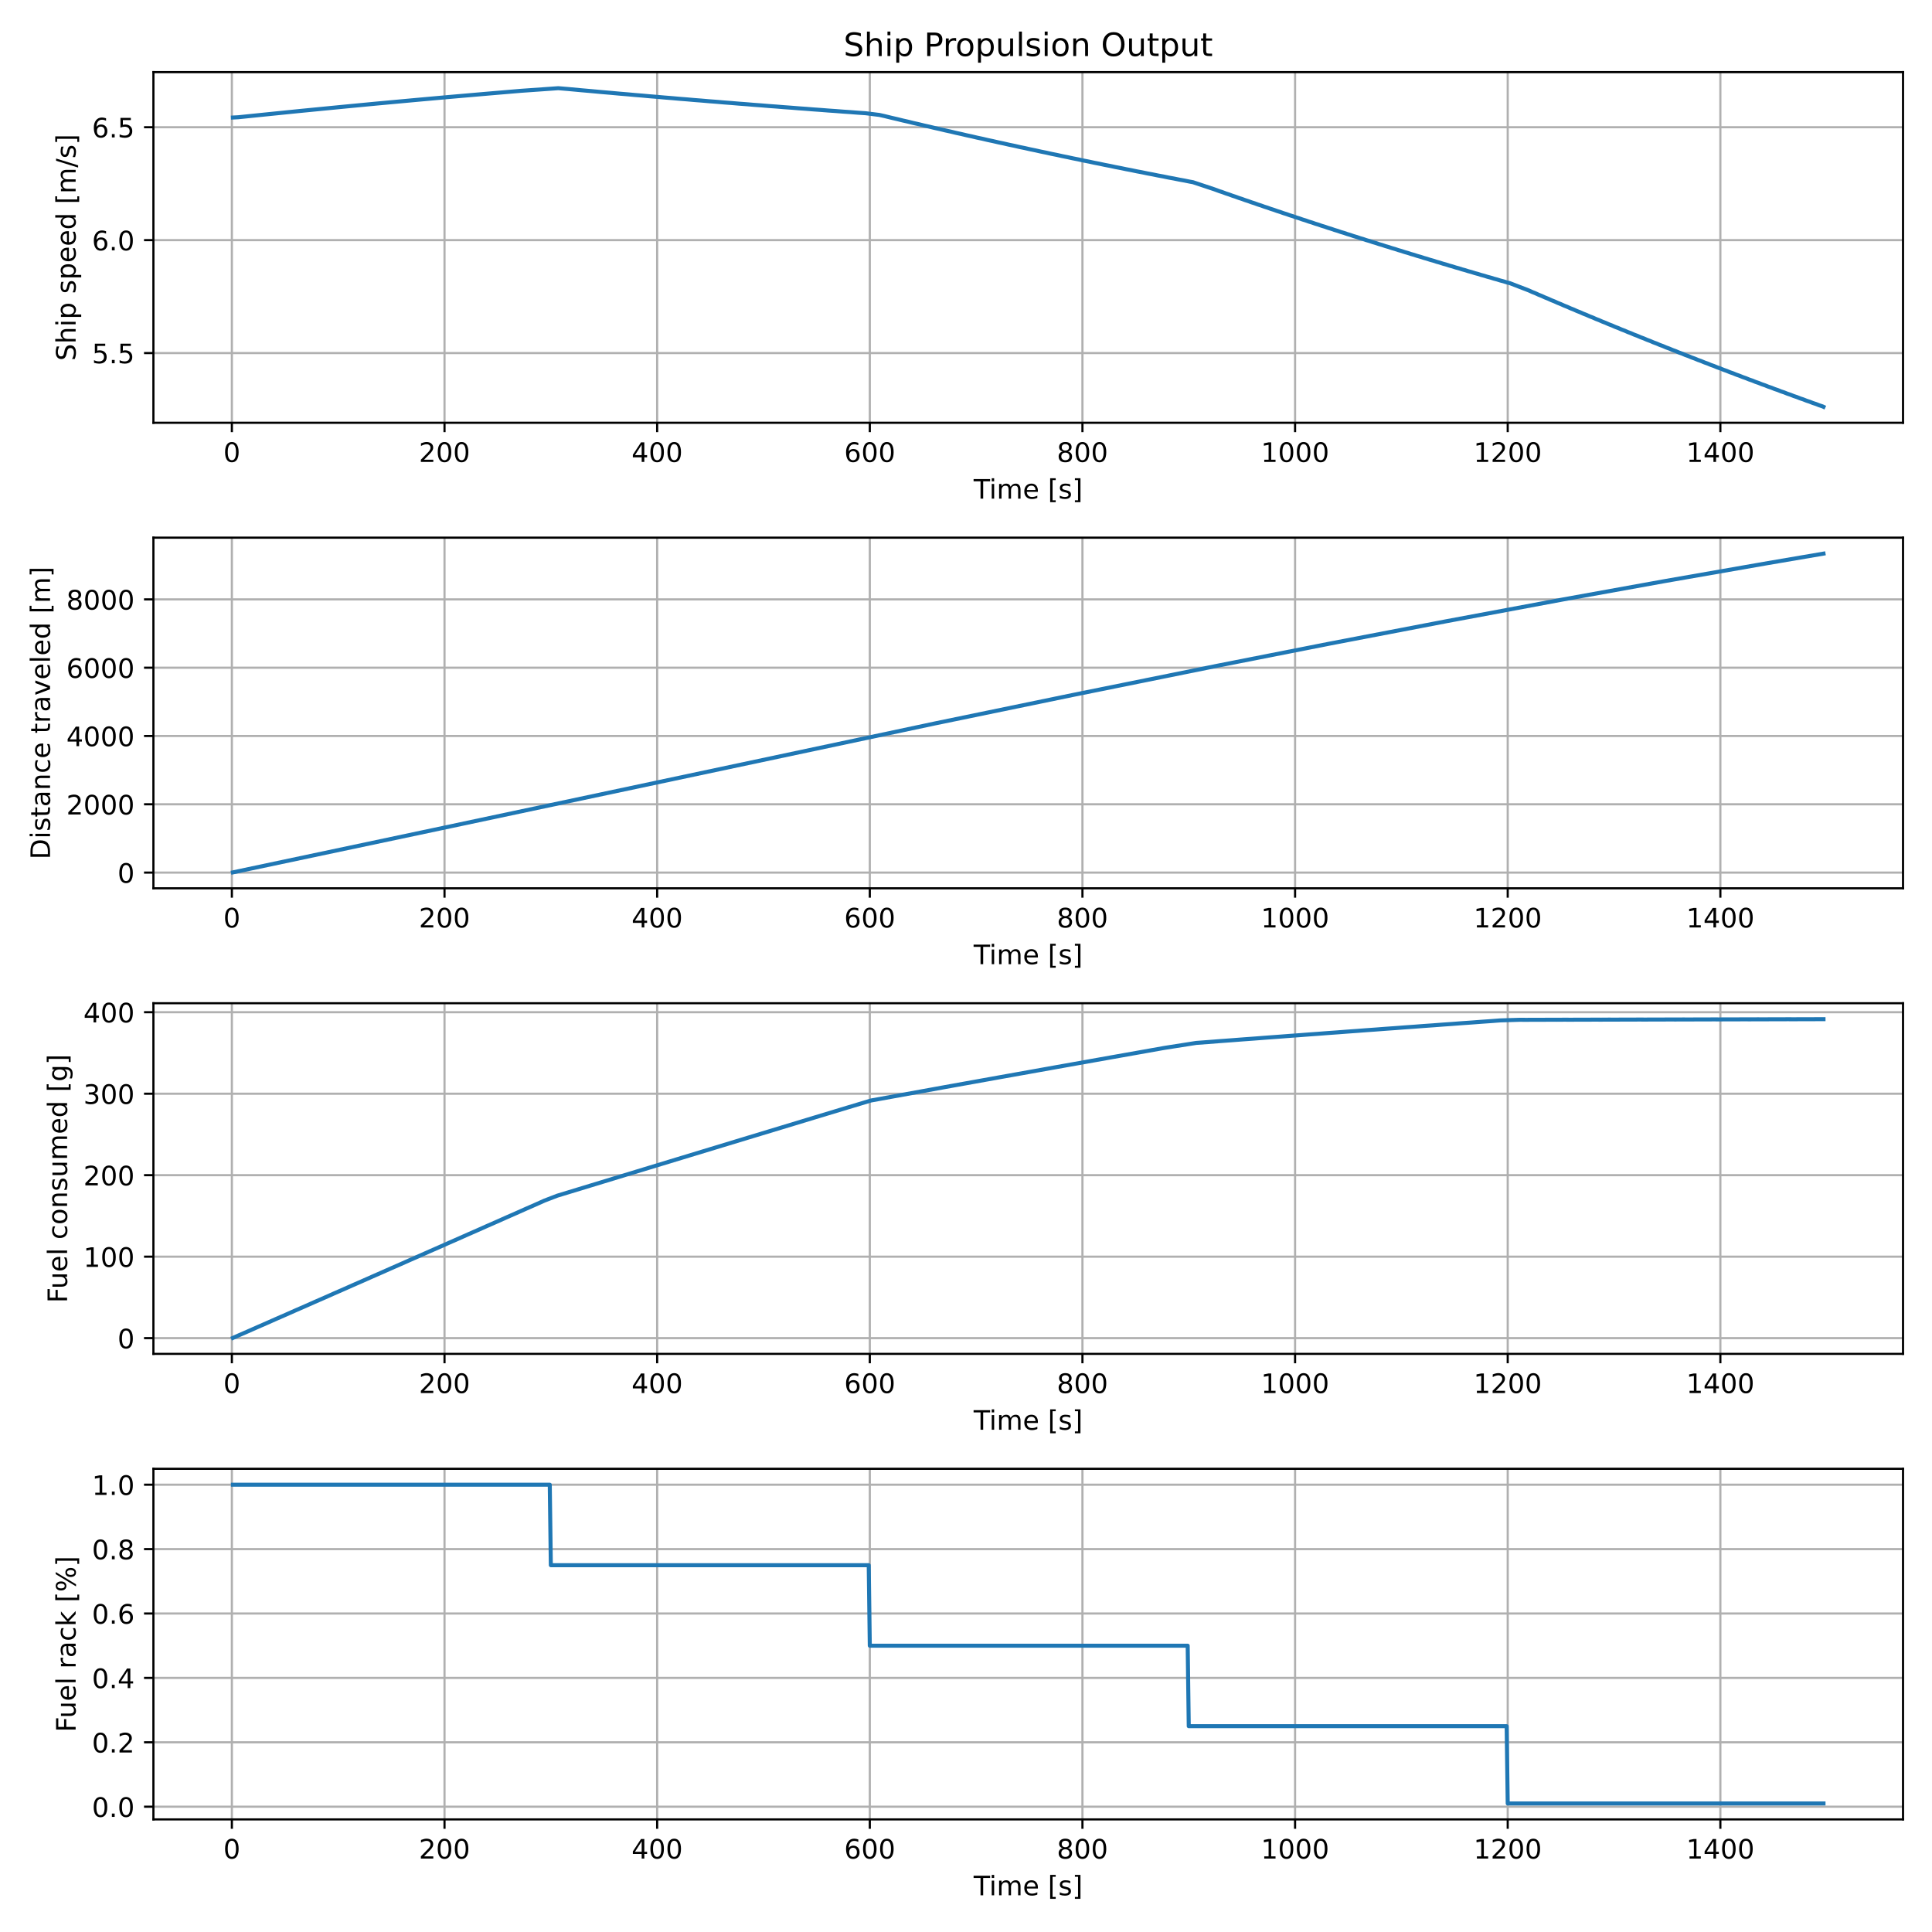 <?xml version="1.0" encoding="utf-8" standalone="no"?>
<!DOCTYPE svg PUBLIC "-//W3C//DTD SVG 1.1//EN"
  "http://www.w3.org/Graphics/SVG/1.1/DTD/svg11.dtd">
<!-- Created with matplotlib (https://matplotlib.org/) -->
<svg height="720pt" version="1.1" viewBox="0 0 720 720" width="720pt" xmlns="http://www.w3.org/2000/svg" xmlns:xlink="http://www.w3.org/1999/xlink">
 <defs>
  <style type="text/css">*{stroke-linecap:butt;stroke-linejoin:round;}</style>
 </defs>
 <g id="figure_1">
  <g id="patch_1">
   <path d="M 0 720 
L 720 720 
L 720 0 
L 0 0 
z
" style="fill:#ffffff;"/>
  </g>
  <g id="axes_1">
   <g id="patch_2">
    <path d="M 57.17 157.551 
L 709.2 157.551 
L 709.2 26.88 
L 57.17 26.88 
z
" style="fill:#ffffff;"/>
   </g>
   <g id="matplotlib.axis_1">
    <g id="xtick_1">
     <g id="line2d_1">
      <path clip-path="url(#pa94ecbe831)" d="M 86.412 157.551 
L 86.412 26.88 
" style="fill:none;stroke:#b0b0b0;stroke-linecap:square;stroke-width:0.8;"/>
     </g>
     <g id="line2d_2">
      <defs>
       <path d="M 0 0 
L 0 3.5 
" id="m45b280e015" style="stroke:#000000;stroke-width:0.8;"/>
      </defs>
      <g>
       <use style="stroke:#000000;stroke-width:0.8;" x="86.412" xlink:href="#m45b280e015" y="157.551"/>
      </g>
     </g>
     <g id="text_1">
      <!-- 0 -->
      <g transform="translate(83.23 172.149)scale(0.1 -0.1)">
       <defs>
        <path d="M 31.781 66.406 
Q 24.172 66.406 20.328 58.906 
Q 16.5 51.422 16.5 36.375 
Q 16.5 21.391 20.328 13.891 
Q 24.172 6.391 31.781 6.391 
Q 39.453 6.391 43.281 13.891 
Q 47.125 21.391 47.125 36.375 
Q 47.125 51.422 43.281 58.906 
Q 39.453 66.406 31.781 66.406 
z
M 31.781 74.219 
Q 44.047 74.219 50.516 64.516 
Q 56.984 54.828 56.984 36.375 
Q 56.984 17.969 50.516 8.266 
Q 44.047 -1.422 31.781 -1.422 
Q 19.531 -1.422 13.062 8.266 
Q 6.594 17.969 6.594 36.375 
Q 6.594 54.828 13.062 64.516 
Q 19.531 74.219 31.781 74.219 
z
" id="DejaVuSans-48"/>
       </defs>
       <use xlink:href="#DejaVuSans-48"/>
      </g>
     </g>
    </g>
    <g id="xtick_2">
     <g id="line2d_3">
      <path clip-path="url(#pa94ecbe831)" d="M 165.657 157.551 
L 165.657 26.88 
" style="fill:none;stroke:#b0b0b0;stroke-linecap:square;stroke-width:0.8;"/>
     </g>
     <g id="line2d_4">
      <g>
       <use style="stroke:#000000;stroke-width:0.8;" x="165.657" xlink:href="#m45b280e015" y="157.551"/>
      </g>
     </g>
     <g id="text_2">
      <!-- 200 -->
      <g transform="translate(156.113 172.149)scale(0.1 -0.1)">
       <defs>
        <path d="M 19.188 8.297 
L 53.609 8.297 
L 53.609 0 
L 7.328 0 
L 7.328 8.297 
Q 12.938 14.109 22.625 23.891 
Q 32.328 33.688 34.812 36.531 
Q 39.547 41.844 41.422 45.531 
Q 43.312 49.219 43.312 52.781 
Q 43.312 58.594 39.234 62.25 
Q 35.156 65.922 28.609 65.922 
Q 23.969 65.922 18.812 64.312 
Q 13.672 62.703 7.812 59.422 
L 7.812 69.391 
Q 13.766 71.781 18.938 73 
Q 24.125 74.219 28.422 74.219 
Q 39.75 74.219 46.484 68.547 
Q 53.219 62.891 53.219 53.422 
Q 53.219 48.922 51.531 44.891 
Q 49.859 40.875 45.406 35.406 
Q 44.188 33.984 37.641 27.219 
Q 31.109 20.453 19.188 8.297 
z
" id="DejaVuSans-50"/>
       </defs>
       <use xlink:href="#DejaVuSans-50"/>
       <use x="63.623" xlink:href="#DejaVuSans-48"/>
       <use x="127.246" xlink:href="#DejaVuSans-48"/>
      </g>
     </g>
    </g>
    <g id="xtick_3">
     <g id="line2d_5">
      <path clip-path="url(#pa94ecbe831)" d="M 244.902 157.551 
L 244.902 26.88 
" style="fill:none;stroke:#b0b0b0;stroke-linecap:square;stroke-width:0.8;"/>
     </g>
     <g id="line2d_6">
      <g>
       <use style="stroke:#000000;stroke-width:0.8;" x="244.902" xlink:href="#m45b280e015" y="157.551"/>
      </g>
     </g>
     <g id="text_3">
      <!-- 400 -->
      <g transform="translate(235.358 172.149)scale(0.1 -0.1)">
       <defs>
        <path d="M 37.797 64.312 
L 12.891 25.391 
L 37.797 25.391 
z
M 35.203 72.906 
L 47.609 72.906 
L 47.609 25.391 
L 58.016 25.391 
L 58.016 17.188 
L 47.609 17.188 
L 47.609 0 
L 37.797 0 
L 37.797 17.188 
L 4.891 17.188 
L 4.891 26.703 
z
" id="DejaVuSans-52"/>
       </defs>
       <use xlink:href="#DejaVuSans-52"/>
       <use x="63.623" xlink:href="#DejaVuSans-48"/>
       <use x="127.246" xlink:href="#DejaVuSans-48"/>
      </g>
     </g>
    </g>
    <g id="xtick_4">
     <g id="line2d_7">
      <path clip-path="url(#pa94ecbe831)" d="M 324.147 157.551 
L 324.147 26.88 
" style="fill:none;stroke:#b0b0b0;stroke-linecap:square;stroke-width:0.8;"/>
     </g>
     <g id="line2d_8">
      <g>
       <use style="stroke:#000000;stroke-width:0.8;" x="324.147" xlink:href="#m45b280e015" y="157.551"/>
      </g>
     </g>
     <g id="text_4">
      <!-- 600 -->
      <g transform="translate(314.604 172.149)scale(0.1 -0.1)">
       <defs>
        <path d="M 33.016 40.375 
Q 26.375 40.375 22.484 35.828 
Q 18.609 31.297 18.609 23.391 
Q 18.609 15.531 22.484 10.953 
Q 26.375 6.391 33.016 6.391 
Q 39.656 6.391 43.531 10.953 
Q 47.406 15.531 47.406 23.391 
Q 47.406 31.297 43.531 35.828 
Q 39.656 40.375 33.016 40.375 
z
M 52.594 71.297 
L 52.594 62.312 
Q 48.875 64.062 45.094 64.984 
Q 41.312 65.922 37.594 65.922 
Q 27.828 65.922 22.672 59.328 
Q 17.531 52.734 16.797 39.406 
Q 19.672 43.656 24.016 45.922 
Q 28.375 48.188 33.594 48.188 
Q 44.578 48.188 50.953 41.516 
Q 57.328 34.859 57.328 23.391 
Q 57.328 12.156 50.688 5.359 
Q 44.047 -1.422 33.016 -1.422 
Q 20.359 -1.422 13.672 8.266 
Q 6.984 17.969 6.984 36.375 
Q 6.984 53.656 15.188 63.938 
Q 23.391 74.219 37.203 74.219 
Q 40.922 74.219 44.703 73.484 
Q 48.484 72.75 52.594 71.297 
z
" id="DejaVuSans-54"/>
       </defs>
       <use xlink:href="#DejaVuSans-54"/>
       <use x="63.623" xlink:href="#DejaVuSans-48"/>
       <use x="127.246" xlink:href="#DejaVuSans-48"/>
      </g>
     </g>
    </g>
    <g id="xtick_5">
     <g id="line2d_9">
      <path clip-path="url(#pa94ecbe831)" d="M 403.393 157.551 
L 403.393 26.88 
" style="fill:none;stroke:#b0b0b0;stroke-linecap:square;stroke-width:0.8;"/>
     </g>
     <g id="line2d_10">
      <g>
       <use style="stroke:#000000;stroke-width:0.8;" x="403.393" xlink:href="#m45b280e015" y="157.551"/>
      </g>
     </g>
     <g id="text_5">
      <!-- 800 -->
      <g transform="translate(393.849 172.149)scale(0.1 -0.1)">
       <defs>
        <path d="M 31.781 34.625 
Q 24.75 34.625 20.719 30.859 
Q 16.703 27.094 16.703 20.516 
Q 16.703 13.922 20.719 10.156 
Q 24.75 6.391 31.781 6.391 
Q 38.812 6.391 42.859 10.172 
Q 46.922 13.969 46.922 20.516 
Q 46.922 27.094 42.891 30.859 
Q 38.875 34.625 31.781 34.625 
z
M 21.922 38.812 
Q 15.578 40.375 12.031 44.719 
Q 8.5 49.078 8.5 55.328 
Q 8.5 64.062 14.719 69.141 
Q 20.953 74.219 31.781 74.219 
Q 42.672 74.219 48.875 69.141 
Q 55.078 64.062 55.078 55.328 
Q 55.078 49.078 51.531 44.719 
Q 48 40.375 41.703 38.812 
Q 48.828 37.156 52.797 32.312 
Q 56.781 27.484 56.781 20.516 
Q 56.781 9.906 50.312 4.234 
Q 43.844 -1.422 31.781 -1.422 
Q 19.734 -1.422 13.25 4.234 
Q 6.781 9.906 6.781 20.516 
Q 6.781 27.484 10.781 32.312 
Q 14.797 37.156 21.922 38.812 
z
M 18.312 54.391 
Q 18.312 48.734 21.844 45.562 
Q 25.391 42.391 31.781 42.391 
Q 38.141 42.391 41.719 45.562 
Q 45.312 48.734 45.312 54.391 
Q 45.312 60.062 41.719 63.234 
Q 38.141 66.406 31.781 66.406 
Q 25.391 66.406 21.844 63.234 
Q 18.312 60.062 18.312 54.391 
z
" id="DejaVuSans-56"/>
       </defs>
       <use xlink:href="#DejaVuSans-56"/>
       <use x="63.623" xlink:href="#DejaVuSans-48"/>
       <use x="127.246" xlink:href="#DejaVuSans-48"/>
      </g>
     </g>
    </g>
    <g id="xtick_6">
     <g id="line2d_11">
      <path clip-path="url(#pa94ecbe831)" d="M 482.638 157.551 
L 482.638 26.88 
" style="fill:none;stroke:#b0b0b0;stroke-linecap:square;stroke-width:0.8;"/>
     </g>
     <g id="line2d_12">
      <g>
       <use style="stroke:#000000;stroke-width:0.8;" x="482.638" xlink:href="#m45b280e015" y="157.551"/>
      </g>
     </g>
     <g id="text_6">
      <!-- 1000 -->
      <g transform="translate(469.913 172.149)scale(0.1 -0.1)">
       <defs>
        <path d="M 12.406 8.297 
L 28.516 8.297 
L 28.516 63.922 
L 10.984 60.406 
L 10.984 69.391 
L 28.422 72.906 
L 38.281 72.906 
L 38.281 8.297 
L 54.391 8.297 
L 54.391 0 
L 12.406 0 
z
" id="DejaVuSans-49"/>
       </defs>
       <use xlink:href="#DejaVuSans-49"/>
       <use x="63.623" xlink:href="#DejaVuSans-48"/>
       <use x="127.246" xlink:href="#DejaVuSans-48"/>
       <use x="190.869" xlink:href="#DejaVuSans-48"/>
      </g>
     </g>
    </g>
    <g id="xtick_7">
     <g id="line2d_13">
      <path clip-path="url(#pa94ecbe831)" d="M 561.883 157.551 
L 561.883 26.88 
" style="fill:none;stroke:#b0b0b0;stroke-linecap:square;stroke-width:0.8;"/>
     </g>
     <g id="line2d_14">
      <g>
       <use style="stroke:#000000;stroke-width:0.8;" x="561.883" xlink:href="#m45b280e015" y="157.551"/>
      </g>
     </g>
     <g id="text_7">
      <!-- 1200 -->
      <g transform="translate(549.158 172.149)scale(0.1 -0.1)">
       <use xlink:href="#DejaVuSans-49"/>
       <use x="63.623" xlink:href="#DejaVuSans-50"/>
       <use x="127.246" xlink:href="#DejaVuSans-48"/>
       <use x="190.869" xlink:href="#DejaVuSans-48"/>
      </g>
     </g>
    </g>
    <g id="xtick_8">
     <g id="line2d_15">
      <path clip-path="url(#pa94ecbe831)" d="M 641.128 157.551 
L 641.128 26.88 
" style="fill:none;stroke:#b0b0b0;stroke-linecap:square;stroke-width:0.8;"/>
     </g>
     <g id="line2d_16">
      <g>
       <use style="stroke:#000000;stroke-width:0.8;" x="641.128" xlink:href="#m45b280e015" y="157.551"/>
      </g>
     </g>
     <g id="text_8">
      <!-- 1400 -->
      <g transform="translate(628.403 172.149)scale(0.1 -0.1)">
       <use xlink:href="#DejaVuSans-49"/>
       <use x="63.623" xlink:href="#DejaVuSans-52"/>
       <use x="127.246" xlink:href="#DejaVuSans-48"/>
       <use x="190.869" xlink:href="#DejaVuSans-48"/>
      </g>
     </g>
    </g>
    <g id="text_9">
     <!-- Time [s] -->
     <g transform="translate(362.856 185.827)scale(0.1 -0.1)">
      <defs>
       <path d="M -0.297 72.906 
L 61.375 72.906 
L 61.375 64.594 
L 35.5 64.594 
L 35.5 0 
L 25.594 0 
L 25.594 64.594 
L -0.297 64.594 
z
" id="DejaVuSans-84"/>
       <path d="M 9.422 54.688 
L 18.406 54.688 
L 18.406 0 
L 9.422 0 
z
M 9.422 75.984 
L 18.406 75.984 
L 18.406 64.594 
L 9.422 64.594 
z
" id="DejaVuSans-105"/>
       <path d="M 52 44.188 
Q 55.375 50.25 60.062 53.125 
Q 64.75 56 71.094 56 
Q 79.641 56 84.281 50.016 
Q 88.922 44.047 88.922 33.016 
L 88.922 0 
L 79.891 0 
L 79.891 32.719 
Q 79.891 40.578 77.094 44.375 
Q 74.312 48.188 68.609 48.188 
Q 61.625 48.188 57.562 43.547 
Q 53.516 38.922 53.516 30.906 
L 53.516 0 
L 44.484 0 
L 44.484 32.719 
Q 44.484 40.625 41.703 44.406 
Q 38.922 48.188 33.109 48.188 
Q 26.219 48.188 22.156 43.531 
Q 18.109 38.875 18.109 30.906 
L 18.109 0 
L 9.078 0 
L 9.078 54.688 
L 18.109 54.688 
L 18.109 46.188 
Q 21.188 51.219 25.484 53.609 
Q 29.781 56 35.688 56 
Q 41.656 56 45.828 52.969 
Q 50 49.953 52 44.188 
z
" id="DejaVuSans-109"/>
       <path d="M 56.203 29.594 
L 56.203 25.203 
L 14.891 25.203 
Q 15.484 15.922 20.484 11.062 
Q 25.484 6.203 34.422 6.203 
Q 39.594 6.203 44.453 7.469 
Q 49.312 8.734 54.109 11.281 
L 54.109 2.781 
Q 49.266 0.734 44.188 -0.344 
Q 39.109 -1.422 33.891 -1.422 
Q 20.797 -1.422 13.156 6.188 
Q 5.516 13.812 5.516 26.812 
Q 5.516 40.234 12.766 48.109 
Q 20.016 56 32.328 56 
Q 43.359 56 49.781 48.891 
Q 56.203 41.797 56.203 29.594 
z
M 47.219 32.234 
Q 47.125 39.594 43.094 43.984 
Q 39.062 48.391 32.422 48.391 
Q 24.906 48.391 20.391 44.141 
Q 15.875 39.891 15.188 32.172 
z
" id="DejaVuSans-101"/>
       <path id="DejaVuSans-32"/>
       <path d="M 8.594 75.984 
L 29.297 75.984 
L 29.297 69 
L 17.578 69 
L 17.578 -6.203 
L 29.297 -6.203 
L 29.297 -13.188 
L 8.594 -13.188 
z
" id="DejaVuSans-91"/>
       <path d="M 44.281 53.078 
L 44.281 44.578 
Q 40.484 46.531 36.375 47.5 
Q 32.281 48.484 27.875 48.484 
Q 21.188 48.484 17.844 46.438 
Q 14.5 44.391 14.5 40.281 
Q 14.5 37.156 16.891 35.375 
Q 19.281 33.594 26.516 31.984 
L 29.594 31.297 
Q 39.156 29.25 43.188 25.516 
Q 47.219 21.781 47.219 15.094 
Q 47.219 7.469 41.188 3.016 
Q 35.156 -1.422 24.609 -1.422 
Q 20.219 -1.422 15.453 -0.562 
Q 10.688 0.297 5.422 2 
L 5.422 11.281 
Q 10.406 8.688 15.234 7.391 
Q 20.062 6.109 24.812 6.109 
Q 31.156 6.109 34.562 8.281 
Q 37.984 10.453 37.984 14.406 
Q 37.984 18.062 35.516 20.016 
Q 33.062 21.969 24.703 23.781 
L 21.578 24.516 
Q 13.234 26.266 9.516 29.906 
Q 5.812 33.547 5.812 39.891 
Q 5.812 47.609 11.281 51.797 
Q 16.75 56 26.812 56 
Q 31.781 56 36.172 55.266 
Q 40.578 54.547 44.281 53.078 
z
" id="DejaVuSans-115"/>
       <path d="M 30.422 75.984 
L 30.422 -13.188 
L 9.719 -13.188 
L 9.719 -6.203 
L 21.391 -6.203 
L 21.391 69 
L 9.719 69 
L 9.719 75.984 
z
" id="DejaVuSans-93"/>
      </defs>
      <use xlink:href="#DejaVuSans-84"/>
      <use x="57.959" xlink:href="#DejaVuSans-105"/>
      <use x="85.742" xlink:href="#DejaVuSans-109"/>
      <use x="183.154" xlink:href="#DejaVuSans-101"/>
      <use x="244.678" xlink:href="#DejaVuSans-32"/>
      <use x="276.465" xlink:href="#DejaVuSans-91"/>
      <use x="315.479" xlink:href="#DejaVuSans-115"/>
      <use x="367.578" xlink:href="#DejaVuSans-93"/>
     </g>
    </g>
   </g>
   <g id="matplotlib.axis_2">
    <g id="ytick_1">
     <g id="line2d_17">
      <path clip-path="url(#pa94ecbe831)" d="M 57.17 131.574 
L 709.2 131.574 
" style="fill:none;stroke:#b0b0b0;stroke-linecap:square;stroke-width:0.8;"/>
     </g>
     <g id="line2d_18">
      <defs>
       <path d="M 0 0 
L -3.5 0 
" id="mb9780e1887" style="stroke:#000000;stroke-width:0.8;"/>
      </defs>
      <g>
       <use style="stroke:#000000;stroke-width:0.8;" x="57.17" xlink:href="#mb9780e1887" y="131.574"/>
      </g>
     </g>
     <g id="text_10">
      <!-- 5.5 -->
      <g transform="translate(34.267 135.374)scale(0.1 -0.1)">
       <defs>
        <path d="M 10.797 72.906 
L 49.516 72.906 
L 49.516 64.594 
L 19.828 64.594 
L 19.828 46.734 
Q 21.969 47.469 24.109 47.828 
Q 26.266 48.188 28.422 48.188 
Q 40.625 48.188 47.75 41.5 
Q 54.891 34.812 54.891 23.391 
Q 54.891 11.625 47.562 5.094 
Q 40.234 -1.422 26.906 -1.422 
Q 22.312 -1.422 17.547 -0.641 
Q 12.797 0.141 7.719 1.703 
L 7.719 11.625 
Q 12.109 9.234 16.797 8.062 
Q 21.484 6.891 26.703 6.891 
Q 35.156 6.891 40.078 11.328 
Q 45.016 15.766 45.016 23.391 
Q 45.016 31 40.078 35.438 
Q 35.156 39.891 26.703 39.891 
Q 22.75 39.891 18.812 39.016 
Q 14.891 38.141 10.797 36.281 
z
" id="DejaVuSans-53"/>
        <path d="M 10.688 12.406 
L 21 12.406 
L 21 0 
L 10.688 0 
z
" id="DejaVuSans-46"/>
       </defs>
       <use xlink:href="#DejaVuSans-53"/>
       <use x="63.623" xlink:href="#DejaVuSans-46"/>
       <use x="95.41" xlink:href="#DejaVuSans-53"/>
      </g>
     </g>
    </g>
    <g id="ytick_2">
     <g id="line2d_19">
      <path clip-path="url(#pa94ecbe831)" d="M 57.17 89.495 
L 709.2 89.495 
" style="fill:none;stroke:#b0b0b0;stroke-linecap:square;stroke-width:0.8;"/>
     </g>
     <g id="line2d_20">
      <g>
       <use style="stroke:#000000;stroke-width:0.8;" x="57.17" xlink:href="#mb9780e1887" y="89.495"/>
      </g>
     </g>
     <g id="text_11">
      <!-- 6.0 -->
      <g transform="translate(34.267 93.294)scale(0.1 -0.1)">
       <use xlink:href="#DejaVuSans-54"/>
       <use x="63.623" xlink:href="#DejaVuSans-46"/>
       <use x="95.41" xlink:href="#DejaVuSans-48"/>
      </g>
     </g>
    </g>
    <g id="ytick_3">
     <g id="line2d_21">
      <path clip-path="url(#pa94ecbe831)" d="M 57.17 47.415 
L 709.2 47.415 
" style="fill:none;stroke:#b0b0b0;stroke-linecap:square;stroke-width:0.8;"/>
     </g>
     <g id="line2d_22">
      <g>
       <use style="stroke:#000000;stroke-width:0.8;" x="57.17" xlink:href="#mb9780e1887" y="47.415"/>
      </g>
     </g>
     <g id="text_12">
      <!-- 6.5 -->
      <g transform="translate(34.267 51.214)scale(0.1 -0.1)">
       <use xlink:href="#DejaVuSans-54"/>
       <use x="63.623" xlink:href="#DejaVuSans-46"/>
       <use x="95.41" xlink:href="#DejaVuSans-53"/>
      </g>
     </g>
    </g>
    <g id="text_13">
     <!-- Ship speed [m/s] -->
     <g transform="translate(28.187 134.467)rotate(-90)scale(0.1 -0.1)">
      <defs>
       <path d="M 53.516 70.516 
L 53.516 60.891 
Q 47.906 63.578 42.922 64.891 
Q 37.938 66.219 33.297 66.219 
Q 25.25 66.219 20.875 63.094 
Q 16.5 59.969 16.5 54.203 
Q 16.5 49.359 19.406 46.891 
Q 22.312 44.438 30.422 42.922 
L 36.375 41.703 
Q 47.406 39.594 52.656 34.297 
Q 57.906 29 57.906 20.125 
Q 57.906 9.516 50.797 4.047 
Q 43.703 -1.422 29.984 -1.422 
Q 24.812 -1.422 18.969 -0.25 
Q 13.141 0.922 6.891 3.219 
L 6.891 13.375 
Q 12.891 10.016 18.656 8.297 
Q 24.422 6.594 29.984 6.594 
Q 38.422 6.594 43.016 9.906 
Q 47.609 13.234 47.609 19.391 
Q 47.609 24.75 44.312 27.781 
Q 41.016 30.812 33.5 32.328 
L 27.484 33.5 
Q 16.453 35.688 11.516 40.375 
Q 6.594 45.062 6.594 53.422 
Q 6.594 63.094 13.406 68.656 
Q 20.219 74.219 32.172 74.219 
Q 37.312 74.219 42.625 73.281 
Q 47.953 72.359 53.516 70.516 
z
" id="DejaVuSans-83"/>
       <path d="M 54.891 33.016 
L 54.891 0 
L 45.906 0 
L 45.906 32.719 
Q 45.906 40.484 42.875 44.328 
Q 39.844 48.188 33.797 48.188 
Q 26.516 48.188 22.312 43.547 
Q 18.109 38.922 18.109 30.906 
L 18.109 0 
L 9.078 0 
L 9.078 75.984 
L 18.109 75.984 
L 18.109 46.188 
Q 21.344 51.125 25.703 53.562 
Q 30.078 56 35.797 56 
Q 45.219 56 50.047 50.172 
Q 54.891 44.344 54.891 33.016 
z
" id="DejaVuSans-104"/>
       <path d="M 18.109 8.203 
L 18.109 -20.797 
L 9.078 -20.797 
L 9.078 54.688 
L 18.109 54.688 
L 18.109 46.391 
Q 20.953 51.266 25.266 53.625 
Q 29.594 56 35.594 56 
Q 45.562 56 51.781 48.094 
Q 58.016 40.188 58.016 27.297 
Q 58.016 14.406 51.781 6.484 
Q 45.562 -1.422 35.594 -1.422 
Q 29.594 -1.422 25.266 0.953 
Q 20.953 3.328 18.109 8.203 
z
M 48.688 27.297 
Q 48.688 37.203 44.609 42.844 
Q 40.531 48.484 33.406 48.484 
Q 26.266 48.484 22.188 42.844 
Q 18.109 37.203 18.109 27.297 
Q 18.109 17.391 22.188 11.75 
Q 26.266 6.109 33.406 6.109 
Q 40.531 6.109 44.609 11.75 
Q 48.688 17.391 48.688 27.297 
z
" id="DejaVuSans-112"/>
       <path d="M 45.406 46.391 
L 45.406 75.984 
L 54.391 75.984 
L 54.391 0 
L 45.406 0 
L 45.406 8.203 
Q 42.578 3.328 38.25 0.953 
Q 33.938 -1.422 27.875 -1.422 
Q 17.969 -1.422 11.734 6.484 
Q 5.516 14.406 5.516 27.297 
Q 5.516 40.188 11.734 48.094 
Q 17.969 56 27.875 56 
Q 33.938 56 38.25 53.625 
Q 42.578 51.266 45.406 46.391 
z
M 14.797 27.297 
Q 14.797 17.391 18.875 11.75 
Q 22.953 6.109 30.078 6.109 
Q 37.203 6.109 41.297 11.75 
Q 45.406 17.391 45.406 27.297 
Q 45.406 37.203 41.297 42.844 
Q 37.203 48.484 30.078 48.484 
Q 22.953 48.484 18.875 42.844 
Q 14.797 37.203 14.797 27.297 
z
" id="DejaVuSans-100"/>
       <path d="M 25.391 72.906 
L 33.688 72.906 
L 8.297 -9.281 
L 0 -9.281 
z
" id="DejaVuSans-47"/>
      </defs>
      <use xlink:href="#DejaVuSans-83"/>
      <use x="63.477" xlink:href="#DejaVuSans-104"/>
      <use x="126.855" xlink:href="#DejaVuSans-105"/>
      <use x="154.639" xlink:href="#DejaVuSans-112"/>
      <use x="218.115" xlink:href="#DejaVuSans-32"/>
      <use x="249.902" xlink:href="#DejaVuSans-115"/>
      <use x="302.002" xlink:href="#DejaVuSans-112"/>
      <use x="365.479" xlink:href="#DejaVuSans-101"/>
      <use x="427.002" xlink:href="#DejaVuSans-101"/>
      <use x="488.525" xlink:href="#DejaVuSans-100"/>
      <use x="552.002" xlink:href="#DejaVuSans-32"/>
      <use x="583.789" xlink:href="#DejaVuSans-91"/>
      <use x="622.803" xlink:href="#DejaVuSans-109"/>
      <use x="720.215" xlink:href="#DejaVuSans-47"/>
      <use x="753.906" xlink:href="#DejaVuSans-115"/>
      <use x="806.006" xlink:href="#DejaVuSans-93"/>
     </g>
    </g>
   </g>
   <g id="line2d_23">
    <path clip-path="url(#pa94ecbe831)" d="M 86.808 43.796 
L 88.789 43.693 
L 98.695 42.68 
L 111.77 41.356 
L 128.808 39.694 
L 140.298 38.601 
L 155.751 37.182 
L 167.242 36.151 
L 182.694 34.813 
L 194.185 33.841 
L 208.053 32.867 
L 211.619 33.162 
L 216.77 33.641 
L 220.336 33.951 
L 223.902 34.283 
L 227.468 34.586 
L 231.034 34.914 
L 233.808 35.143 
L 236.581 35.398 
L 239.355 35.624 
L 242.128 35.877 
L 244.902 36.099 
L 247.676 36.349 
L 250.449 36.569 
L 253.223 36.816 
L 255.996 37.033 
L 258.77 37.278 
L 261.544 37.492 
L 264.317 37.734 
L 267.091 37.945 
L 269.864 38.184 
L 272.638 38.393 
L 275.411 38.63 
L 278.185 38.836 
L 280.959 39.07 
L 283.732 39.273 
L 286.506 39.504 
L 289.279 39.705 
L 292.053 39.934 
L 294.827 40.133 
L 297.6 40.358 
L 300.374 40.555 
L 303.147 40.778 
L 305.921 40.972 
L 308.694 41.193 
L 311.468 41.384 
L 314.242 41.602 
L 317.015 41.791 
L 319.789 42.007 
L 322.562 42.193 
L 327.713 42.833 
L 329.694 43.274 
L 332.468 43.955 
L 334.449 44.408 
L 336.43 44.901 
L 338.411 45.348 
L 340.393 45.839 
L 342.374 46.281 
L 344.355 46.768 
L 346.336 47.206 
L 348.317 47.69 
L 350.298 48.124 
L 352.279 48.605 
L 354.26 49.034 
L 356.242 49.511 
L 358.223 49.937 
L 360.204 50.411 
L 362.185 50.833 
L 364.166 51.302 
L 366.147 51.721 
L 368.128 52.187 
L 370.11 52.602 
L 372.091 53.064 
L 374.072 53.475 
L 376.053 53.934 
L 378.034 54.342 
L 380.015 54.797 
L 381.996 55.201 
L 383.977 55.653 
L 385.959 56.054 
L 387.94 56.502 
L 389.921 56.899 
L 391.902 57.344 
L 393.883 57.738 
L 395.864 58.18 
L 397.845 58.57 
L 399.827 59.008 
L 401.808 59.395 
L 403.789 59.83 
L 405.77 60.214 
L 407.751 60.645 
L 409.732 61.026 
L 411.713 61.454 
L 413.694 61.831 
L 415.676 62.256 
L 417.657 62.63 
L 419.638 63.052 
L 421.619 63.422 
L 423.6 63.841 
L 425.581 64.209 
L 427.562 64.624 
L 429.543 64.989 
L 431.525 65.401 
L 433.506 65.762 
L 435.487 66.171 
L 437.468 66.53 
L 439.449 66.935 
L 441.43 67.291 
L 443.411 67.694 
L 444.6 67.91 
L 452.525 70.544 
L 454.506 71.271 
L 455.694 71.657 
L 456.883 72.104 
L 458.072 72.487 
L 459.26 72.933 
L 460.449 73.314 
L 461.638 73.758 
L 462.826 74.137 
L 464.015 74.58 
L 465.204 74.956 
L 466.393 75.398 
L 467.581 75.772 
L 468.77 76.211 
L 469.959 76.583 
L 471.147 77.022 
L 472.336 77.391 
L 473.525 77.828 
L 474.713 78.196 
L 475.902 78.63 
L 477.091 78.996 
L 478.279 79.429 
L 479.468 79.793 
L 480.657 80.224 
L 481.845 80.586 
L 483.034 81.016 
L 484.223 81.376 
L 485.411 81.804 
L 486.6 82.162 
L 487.789 82.588 
L 488.977 82.944 
L 490.166 83.369 
L 491.355 83.723 
L 492.543 84.146 
L 493.732 84.498 
L 494.921 84.919 
L 496.109 85.27 
L 497.298 85.689 
L 498.487 86.038 
L 499.676 86.455 
L 500.864 86.803 
L 502.053 87.218 
L 503.242 87.564 
L 504.43 87.978 
L 505.619 88.322 
L 506.808 88.734 
L 507.996 89.076 
L 509.185 89.487 
L 510.374 89.827 
L 511.562 90.236 
L 512.751 90.575 
L 513.94 90.982 
L 515.128 91.319 
L 516.317 91.724 
L 517.506 92.06 
L 518.694 92.463 
L 519.883 92.797 
L 521.072 93.199 
L 522.26 93.531 
L 523.449 93.931 
L 524.638 94.262 
L 525.826 94.661 
L 527.015 94.99 
L 528.204 95.387 
L 529.393 95.714 
L 530.581 96.109 
L 531.77 96.435 
L 532.959 96.829 
L 534.147 97.153 
L 535.336 97.545 
L 536.525 97.868 
L 537.713 98.258 
L 538.902 98.579 
L 540.091 98.968 
L 541.279 99.288 
L 542.468 99.675 
L 543.657 99.993 
L 544.845 100.378 
L 546.034 100.695 
L 547.223 101.079 
L 548.411 101.394 
L 549.6 101.776 
L 550.789 102.09 
L 551.977 102.471 
L 553.166 102.783 
L 554.355 103.162 
L 555.543 103.472 
L 556.732 103.85 
L 557.921 104.159 
L 559.109 104.536 
L 560.298 104.843 
L 561.487 105.218 
L 562.676 105.524 
L 569.808 108.27 
L 570.996 108.813 
L 572.185 109.283 
L 573.374 109.829 
L 574.562 110.3 
L 575.751 110.847 
L 576.94 111.316 
L 578.128 111.863 
L 579.317 112.331 
L 580.506 112.876 
L 581.694 113.342 
L 582.883 113.886 
L 584.072 114.349 
L 585.26 114.892 
L 586.449 115.353 
L 587.638 115.893 
L 588.826 116.352 
L 590.015 116.891 
L 591.204 117.347 
L 592.392 117.884 
L 593.581 118.338 
L 594.77 118.873 
L 595.959 119.324 
L 597.147 119.858 
L 598.336 120.307 
L 599.525 120.838 
L 600.713 121.286 
L 601.902 121.815 
L 603.091 122.26 
L 604.279 122.788 
L 605.468 123.23 
L 606.657 123.756 
L 607.845 124.197 
L 609.034 124.72 
L 610.223 125.159 
L 611.411 125.681 
L 612.6 126.117 
L 613.789 126.637 
L 614.977 127.072 
L 616.166 127.59 
L 617.355 128.022 
L 618.543 128.538 
L 619.732 128.969 
L 620.921 129.483 
L 622.109 129.911 
L 623.298 130.424 
L 624.487 130.85 
L 625.675 131.361 
L 626.864 131.785 
L 628.053 132.294 
L 629.242 132.716 
L 630.43 133.223 
L 631.619 133.644 
L 632.808 134.148 
L 633.996 134.567 
L 635.185 135.07 
L 636.374 135.487 
L 637.562 135.988 
L 638.751 136.403 
L 639.94 136.902 
L 641.128 137.315 
L 642.317 137.813 
L 643.506 138.224 
L 644.694 138.719 
L 645.883 139.129 
L 647.072 139.623 
L 648.26 140.03 
L 649.449 140.522 
L 650.638 140.928 
L 651.826 141.418 
L 653.015 141.822 
L 654.204 142.31 
L 655.392 142.713 
L 656.581 143.199 
L 657.77 143.6 
L 658.959 144.085 
L 660.147 144.483 
L 661.336 144.966 
L 662.525 145.363 
L 663.713 145.844 
L 664.902 146.24 
L 666.091 146.719 
L 667.279 147.113 
L 668.468 147.59 
L 669.657 147.982 
L 670.845 148.458 
L 672.034 148.849 
L 673.223 149.323 
L 674.411 149.711 
L 675.6 150.184 
L 676.789 150.571 
L 677.977 151.041 
L 679.166 151.427 
L 679.562 151.611 
L 679.562 151.611 
" style="fill:none;stroke:#1f77b4;stroke-linecap:square;stroke-width:1.5;"/>
   </g>
   <g id="patch_3">
    <path d="M 57.17 157.551 
L 57.17 26.88 
" style="fill:none;stroke:#000000;stroke-linecap:square;stroke-linejoin:miter;stroke-width:0.8;"/>
   </g>
   <g id="patch_4">
    <path d="M 709.2 157.551 
L 709.2 26.88 
" style="fill:none;stroke:#000000;stroke-linecap:square;stroke-linejoin:miter;stroke-width:0.8;"/>
   </g>
   <g id="patch_5">
    <path d="M 57.17 157.551 
L 709.2 157.551 
" style="fill:none;stroke:#000000;stroke-linecap:square;stroke-linejoin:miter;stroke-width:0.8;"/>
   </g>
   <g id="patch_6">
    <path d="M 57.17 26.88 
L 709.2 26.88 
" style="fill:none;stroke:#000000;stroke-linecap:square;stroke-linejoin:miter;stroke-width:0.8;"/>
   </g>
   <g id="text_14">
    <!-- Ship Propulsion Output -->
    <g transform="translate(314.382 20.88)scale(0.12 -0.12)">
     <defs>
      <path d="M 19.672 64.797 
L 19.672 37.406 
L 32.078 37.406 
Q 38.969 37.406 42.719 40.969 
Q 46.484 44.531 46.484 51.125 
Q 46.484 57.672 42.719 61.234 
Q 38.969 64.797 32.078 64.797 
z
M 9.812 72.906 
L 32.078 72.906 
Q 44.344 72.906 50.609 67.359 
Q 56.891 61.812 56.891 51.125 
Q 56.891 40.328 50.609 34.812 
Q 44.344 29.297 32.078 29.297 
L 19.672 29.297 
L 19.672 0 
L 9.812 0 
z
" id="DejaVuSans-80"/>
      <path d="M 41.109 46.297 
Q 39.594 47.172 37.812 47.578 
Q 36.031 48 33.891 48 
Q 26.266 48 22.188 43.047 
Q 18.109 38.094 18.109 28.812 
L 18.109 0 
L 9.078 0 
L 9.078 54.688 
L 18.109 54.688 
L 18.109 46.188 
Q 20.953 51.172 25.484 53.578 
Q 30.031 56 36.531 56 
Q 37.453 56 38.578 55.875 
Q 39.703 55.766 41.062 55.516 
z
" id="DejaVuSans-114"/>
      <path d="M 30.609 48.391 
Q 23.391 48.391 19.188 42.75 
Q 14.984 37.109 14.984 27.297 
Q 14.984 17.484 19.156 11.844 
Q 23.344 6.203 30.609 6.203 
Q 37.797 6.203 41.984 11.859 
Q 46.188 17.531 46.188 27.297 
Q 46.188 37.016 41.984 42.703 
Q 37.797 48.391 30.609 48.391 
z
M 30.609 56 
Q 42.328 56 49.016 48.375 
Q 55.719 40.766 55.719 27.297 
Q 55.719 13.875 49.016 6.219 
Q 42.328 -1.422 30.609 -1.422 
Q 18.844 -1.422 12.172 6.219 
Q 5.516 13.875 5.516 27.297 
Q 5.516 40.766 12.172 48.375 
Q 18.844 56 30.609 56 
z
" id="DejaVuSans-111"/>
      <path d="M 8.5 21.578 
L 8.5 54.688 
L 17.484 54.688 
L 17.484 21.922 
Q 17.484 14.156 20.5 10.266 
Q 23.531 6.391 29.594 6.391 
Q 36.859 6.391 41.078 11.031 
Q 45.312 15.672 45.312 23.688 
L 45.312 54.688 
L 54.297 54.688 
L 54.297 0 
L 45.312 0 
L 45.312 8.406 
Q 42.047 3.422 37.719 1 
Q 33.406 -1.422 27.688 -1.422 
Q 18.266 -1.422 13.375 4.438 
Q 8.5 10.297 8.5 21.578 
z
M 31.109 56 
z
" id="DejaVuSans-117"/>
      <path d="M 9.422 75.984 
L 18.406 75.984 
L 18.406 0 
L 9.422 0 
z
" id="DejaVuSans-108"/>
      <path d="M 54.891 33.016 
L 54.891 0 
L 45.906 0 
L 45.906 32.719 
Q 45.906 40.484 42.875 44.328 
Q 39.844 48.188 33.797 48.188 
Q 26.516 48.188 22.312 43.547 
Q 18.109 38.922 18.109 30.906 
L 18.109 0 
L 9.078 0 
L 9.078 54.688 
L 18.109 54.688 
L 18.109 46.188 
Q 21.344 51.125 25.703 53.562 
Q 30.078 56 35.797 56 
Q 45.219 56 50.047 50.172 
Q 54.891 44.344 54.891 33.016 
z
" id="DejaVuSans-110"/>
      <path d="M 39.406 66.219 
Q 28.656 66.219 22.328 58.203 
Q 16.016 50.203 16.016 36.375 
Q 16.016 22.609 22.328 14.594 
Q 28.656 6.594 39.406 6.594 
Q 50.141 6.594 56.422 14.594 
Q 62.703 22.609 62.703 36.375 
Q 62.703 50.203 56.422 58.203 
Q 50.141 66.219 39.406 66.219 
z
M 39.406 74.219 
Q 54.734 74.219 63.906 63.938 
Q 73.094 53.656 73.094 36.375 
Q 73.094 19.141 63.906 8.859 
Q 54.734 -1.422 39.406 -1.422 
Q 24.031 -1.422 14.812 8.828 
Q 5.609 19.094 5.609 36.375 
Q 5.609 53.656 14.812 63.938 
Q 24.031 74.219 39.406 74.219 
z
" id="DejaVuSans-79"/>
      <path d="M 18.312 70.219 
L 18.312 54.688 
L 36.812 54.688 
L 36.812 47.703 
L 18.312 47.703 
L 18.312 18.016 
Q 18.312 11.328 20.141 9.422 
Q 21.969 7.516 27.594 7.516 
L 36.812 7.516 
L 36.812 0 
L 27.594 0 
Q 17.188 0 13.234 3.875 
Q 9.281 7.766 9.281 18.016 
L 9.281 47.703 
L 2.688 47.703 
L 2.688 54.688 
L 9.281 54.688 
L 9.281 70.219 
z
" id="DejaVuSans-116"/>
     </defs>
     <use xlink:href="#DejaVuSans-83"/>
     <use x="63.477" xlink:href="#DejaVuSans-104"/>
     <use x="126.855" xlink:href="#DejaVuSans-105"/>
     <use x="154.639" xlink:href="#DejaVuSans-112"/>
     <use x="218.115" xlink:href="#DejaVuSans-32"/>
     <use x="249.902" xlink:href="#DejaVuSans-80"/>
     <use x="308.455" xlink:href="#DejaVuSans-114"/>
     <use x="347.318" xlink:href="#DejaVuSans-111"/>
     <use x="408.5" xlink:href="#DejaVuSans-112"/>
     <use x="471.977" xlink:href="#DejaVuSans-117"/>
     <use x="535.355" xlink:href="#DejaVuSans-108"/>
     <use x="563.139" xlink:href="#DejaVuSans-115"/>
     <use x="615.238" xlink:href="#DejaVuSans-105"/>
     <use x="643.021" xlink:href="#DejaVuSans-111"/>
     <use x="704.203" xlink:href="#DejaVuSans-110"/>
     <use x="767.582" xlink:href="#DejaVuSans-32"/>
     <use x="799.369" xlink:href="#DejaVuSans-79"/>
     <use x="878.08" xlink:href="#DejaVuSans-117"/>
     <use x="941.459" xlink:href="#DejaVuSans-116"/>
     <use x="980.668" xlink:href="#DejaVuSans-112"/>
     <use x="1044.145" xlink:href="#DejaVuSans-117"/>
     <use x="1107.523" xlink:href="#DejaVuSans-116"/>
    </g>
   </g>
  </g>
  <g id="axes_2">
   <g id="patch_7">
    <path d="M 57.17 331.047 
L 709.2 331.047 
L 709.2 200.376 
L 57.17 200.376 
z
" style="fill:#ffffff;"/>
   </g>
   <g id="matplotlib.axis_3">
    <g id="xtick_9">
     <g id="line2d_24">
      <path clip-path="url(#pf8f3544ae4)" d="M 86.412 331.047 
L 86.412 200.376 
" style="fill:none;stroke:#b0b0b0;stroke-linecap:square;stroke-width:0.8;"/>
     </g>
     <g id="line2d_25">
      <g>
       <use style="stroke:#000000;stroke-width:0.8;" x="86.412" xlink:href="#m45b280e015" y="331.047"/>
      </g>
     </g>
     <g id="text_15">
      <!-- 0 -->
      <g transform="translate(83.23 345.646)scale(0.1 -0.1)">
       <use xlink:href="#DejaVuSans-48"/>
      </g>
     </g>
    </g>
    <g id="xtick_10">
     <g id="line2d_26">
      <path clip-path="url(#pf8f3544ae4)" d="M 165.657 331.047 
L 165.657 200.376 
" style="fill:none;stroke:#b0b0b0;stroke-linecap:square;stroke-width:0.8;"/>
     </g>
     <g id="line2d_27">
      <g>
       <use style="stroke:#000000;stroke-width:0.8;" x="165.657" xlink:href="#m45b280e015" y="331.047"/>
      </g>
     </g>
     <g id="text_16">
      <!-- 200 -->
      <g transform="translate(156.113 345.646)scale(0.1 -0.1)">
       <use xlink:href="#DejaVuSans-50"/>
       <use x="63.623" xlink:href="#DejaVuSans-48"/>
       <use x="127.246" xlink:href="#DejaVuSans-48"/>
      </g>
     </g>
    </g>
    <g id="xtick_11">
     <g id="line2d_28">
      <path clip-path="url(#pf8f3544ae4)" d="M 244.902 331.047 
L 244.902 200.376 
" style="fill:none;stroke:#b0b0b0;stroke-linecap:square;stroke-width:0.8;"/>
     </g>
     <g id="line2d_29">
      <g>
       <use style="stroke:#000000;stroke-width:0.8;" x="244.902" xlink:href="#m45b280e015" y="331.047"/>
      </g>
     </g>
     <g id="text_17">
      <!-- 400 -->
      <g transform="translate(235.358 345.646)scale(0.1 -0.1)">
       <use xlink:href="#DejaVuSans-52"/>
       <use x="63.623" xlink:href="#DejaVuSans-48"/>
       <use x="127.246" xlink:href="#DejaVuSans-48"/>
      </g>
     </g>
    </g>
    <g id="xtick_12">
     <g id="line2d_30">
      <path clip-path="url(#pf8f3544ae4)" d="M 324.147 331.047 
L 324.147 200.376 
" style="fill:none;stroke:#b0b0b0;stroke-linecap:square;stroke-width:0.8;"/>
     </g>
     <g id="line2d_31">
      <g>
       <use style="stroke:#000000;stroke-width:0.8;" x="324.147" xlink:href="#m45b280e015" y="331.047"/>
      </g>
     </g>
     <g id="text_18">
      <!-- 600 -->
      <g transform="translate(314.604 345.646)scale(0.1 -0.1)">
       <use xlink:href="#DejaVuSans-54"/>
       <use x="63.623" xlink:href="#DejaVuSans-48"/>
       <use x="127.246" xlink:href="#DejaVuSans-48"/>
      </g>
     </g>
    </g>
    <g id="xtick_13">
     <g id="line2d_32">
      <path clip-path="url(#pf8f3544ae4)" d="M 403.393 331.047 
L 403.393 200.376 
" style="fill:none;stroke:#b0b0b0;stroke-linecap:square;stroke-width:0.8;"/>
     </g>
     <g id="line2d_33">
      <g>
       <use style="stroke:#000000;stroke-width:0.8;" x="403.393" xlink:href="#m45b280e015" y="331.047"/>
      </g>
     </g>
     <g id="text_19">
      <!-- 800 -->
      <g transform="translate(393.849 345.646)scale(0.1 -0.1)">
       <use xlink:href="#DejaVuSans-56"/>
       <use x="63.623" xlink:href="#DejaVuSans-48"/>
       <use x="127.246" xlink:href="#DejaVuSans-48"/>
      </g>
     </g>
    </g>
    <g id="xtick_14">
     <g id="line2d_34">
      <path clip-path="url(#pf8f3544ae4)" d="M 482.638 331.047 
L 482.638 200.376 
" style="fill:none;stroke:#b0b0b0;stroke-linecap:square;stroke-width:0.8;"/>
     </g>
     <g id="line2d_35">
      <g>
       <use style="stroke:#000000;stroke-width:0.8;" x="482.638" xlink:href="#m45b280e015" y="331.047"/>
      </g>
     </g>
     <g id="text_20">
      <!-- 1000 -->
      <g transform="translate(469.913 345.646)scale(0.1 -0.1)">
       <use xlink:href="#DejaVuSans-49"/>
       <use x="63.623" xlink:href="#DejaVuSans-48"/>
       <use x="127.246" xlink:href="#DejaVuSans-48"/>
       <use x="190.869" xlink:href="#DejaVuSans-48"/>
      </g>
     </g>
    </g>
    <g id="xtick_15">
     <g id="line2d_36">
      <path clip-path="url(#pf8f3544ae4)" d="M 561.883 331.047 
L 561.883 200.376 
" style="fill:none;stroke:#b0b0b0;stroke-linecap:square;stroke-width:0.8;"/>
     </g>
     <g id="line2d_37">
      <g>
       <use style="stroke:#000000;stroke-width:0.8;" x="561.883" xlink:href="#m45b280e015" y="331.047"/>
      </g>
     </g>
     <g id="text_21">
      <!-- 1200 -->
      <g transform="translate(549.158 345.646)scale(0.1 -0.1)">
       <use xlink:href="#DejaVuSans-49"/>
       <use x="63.623" xlink:href="#DejaVuSans-50"/>
       <use x="127.246" xlink:href="#DejaVuSans-48"/>
       <use x="190.869" xlink:href="#DejaVuSans-48"/>
      </g>
     </g>
    </g>
    <g id="xtick_16">
     <g id="line2d_38">
      <path clip-path="url(#pf8f3544ae4)" d="M 641.128 331.047 
L 641.128 200.376 
" style="fill:none;stroke:#b0b0b0;stroke-linecap:square;stroke-width:0.8;"/>
     </g>
     <g id="line2d_39">
      <g>
       <use style="stroke:#000000;stroke-width:0.8;" x="641.128" xlink:href="#m45b280e015" y="331.047"/>
      </g>
     </g>
     <g id="text_22">
      <!-- 1400 -->
      <g transform="translate(628.403 345.646)scale(0.1 -0.1)">
       <use xlink:href="#DejaVuSans-49"/>
       <use x="63.623" xlink:href="#DejaVuSans-52"/>
       <use x="127.246" xlink:href="#DejaVuSans-48"/>
       <use x="190.869" xlink:href="#DejaVuSans-48"/>
      </g>
     </g>
    </g>
    <g id="text_23">
     <!-- Time [s] -->
     <g transform="translate(362.856 359.324)scale(0.1 -0.1)">
      <use xlink:href="#DejaVuSans-84"/>
      <use x="57.959" xlink:href="#DejaVuSans-105"/>
      <use x="85.742" xlink:href="#DejaVuSans-109"/>
      <use x="183.154" xlink:href="#DejaVuSans-101"/>
      <use x="244.678" xlink:href="#DejaVuSans-32"/>
      <use x="276.465" xlink:href="#DejaVuSans-91"/>
      <use x="315.479" xlink:href="#DejaVuSans-115"/>
      <use x="367.578" xlink:href="#DejaVuSans-93"/>
     </g>
    </g>
   </g>
   <g id="matplotlib.axis_4">
    <g id="ytick_4">
     <g id="line2d_40">
      <path clip-path="url(#pf8f3544ae4)" d="M 57.17 325.191 
L 709.2 325.191 
" style="fill:none;stroke:#b0b0b0;stroke-linecap:square;stroke-width:0.8;"/>
     </g>
     <g id="line2d_41">
      <g>
       <use style="stroke:#000000;stroke-width:0.8;" x="57.17" xlink:href="#mb9780e1887" y="325.191"/>
      </g>
     </g>
     <g id="text_24">
      <!-- 0 -->
      <g transform="translate(43.807 328.99)scale(0.1 -0.1)">
       <use xlink:href="#DejaVuSans-48"/>
      </g>
     </g>
    </g>
    <g id="ytick_5">
     <g id="line2d_42">
      <path clip-path="url(#pf8f3544ae4)" d="M 57.17 299.737 
L 709.2 299.737 
" style="fill:none;stroke:#b0b0b0;stroke-linecap:square;stroke-width:0.8;"/>
     </g>
     <g id="line2d_43">
      <g>
       <use style="stroke:#000000;stroke-width:0.8;" x="57.17" xlink:href="#mb9780e1887" y="299.737"/>
      </g>
     </g>
     <g id="text_25">
      <!-- 2000 -->
      <g transform="translate(24.72 303.536)scale(0.1 -0.1)">
       <use xlink:href="#DejaVuSans-50"/>
       <use x="63.623" xlink:href="#DejaVuSans-48"/>
       <use x="127.246" xlink:href="#DejaVuSans-48"/>
       <use x="190.869" xlink:href="#DejaVuSans-48"/>
      </g>
     </g>
    </g>
    <g id="ytick_6">
     <g id="line2d_44">
      <path clip-path="url(#pf8f3544ae4)" d="M 57.17 274.283 
L 709.2 274.283 
" style="fill:none;stroke:#b0b0b0;stroke-linecap:square;stroke-width:0.8;"/>
     </g>
     <g id="line2d_45">
      <g>
       <use style="stroke:#000000;stroke-width:0.8;" x="57.17" xlink:href="#mb9780e1887" y="274.283"/>
      </g>
     </g>
     <g id="text_26">
      <!-- 4000 -->
      <g transform="translate(24.72 278.083)scale(0.1 -0.1)">
       <use xlink:href="#DejaVuSans-52"/>
       <use x="63.623" xlink:href="#DejaVuSans-48"/>
       <use x="127.246" xlink:href="#DejaVuSans-48"/>
       <use x="190.869" xlink:href="#DejaVuSans-48"/>
      </g>
     </g>
    </g>
    <g id="ytick_7">
     <g id="line2d_46">
      <path clip-path="url(#pf8f3544ae4)" d="M 57.17 248.829 
L 709.2 248.829 
" style="fill:none;stroke:#b0b0b0;stroke-linecap:square;stroke-width:0.8;"/>
     </g>
     <g id="line2d_47">
      <g>
       <use style="stroke:#000000;stroke-width:0.8;" x="57.17" xlink:href="#mb9780e1887" y="248.829"/>
      </g>
     </g>
     <g id="text_27">
      <!-- 6000 -->
      <g transform="translate(24.72 252.629)scale(0.1 -0.1)">
       <use xlink:href="#DejaVuSans-54"/>
       <use x="63.623" xlink:href="#DejaVuSans-48"/>
       <use x="127.246" xlink:href="#DejaVuSans-48"/>
       <use x="190.869" xlink:href="#DejaVuSans-48"/>
      </g>
     </g>
    </g>
    <g id="ytick_8">
     <g id="line2d_48">
      <path clip-path="url(#pf8f3544ae4)" d="M 57.17 223.376 
L 709.2 223.376 
" style="fill:none;stroke:#b0b0b0;stroke-linecap:square;stroke-width:0.8;"/>
     </g>
     <g id="line2d_49">
      <g>
       <use style="stroke:#000000;stroke-width:0.8;" x="57.17" xlink:href="#mb9780e1887" y="223.376"/>
      </g>
     </g>
     <g id="text_28">
      <!-- 8000 -->
      <g transform="translate(24.72 227.175)scale(0.1 -0.1)">
       <use xlink:href="#DejaVuSans-56"/>
       <use x="63.623" xlink:href="#DejaVuSans-48"/>
       <use x="127.246" xlink:href="#DejaVuSans-48"/>
       <use x="190.869" xlink:href="#DejaVuSans-48"/>
      </g>
     </g>
    </g>
    <g id="text_29">
     <!-- Distance traveled [m] -->
     <g transform="translate(18.64 320.28)rotate(-90)scale(0.1 -0.1)">
      <defs>
       <path d="M 19.672 64.797 
L 19.672 8.109 
L 31.594 8.109 
Q 46.688 8.109 53.688 14.938 
Q 60.688 21.781 60.688 36.531 
Q 60.688 51.172 53.688 57.984 
Q 46.688 64.797 31.594 64.797 
z
M 9.812 72.906 
L 30.078 72.906 
Q 51.266 72.906 61.172 64.094 
Q 71.094 55.281 71.094 36.531 
Q 71.094 17.672 61.125 8.828 
Q 51.172 0 30.078 0 
L 9.812 0 
z
" id="DejaVuSans-68"/>
       <path d="M 34.281 27.484 
Q 23.391 27.484 19.188 25 
Q 14.984 22.516 14.984 16.5 
Q 14.984 11.719 18.141 8.906 
Q 21.297 6.109 26.703 6.109 
Q 34.188 6.109 38.703 11.406 
Q 43.219 16.703 43.219 25.484 
L 43.219 27.484 
z
M 52.203 31.203 
L 52.203 0 
L 43.219 0 
L 43.219 8.297 
Q 40.141 3.328 35.547 0.953 
Q 30.953 -1.422 24.312 -1.422 
Q 15.922 -1.422 10.953 3.297 
Q 6 8.016 6 15.922 
Q 6 25.141 12.172 29.828 
Q 18.359 34.516 30.609 34.516 
L 43.219 34.516 
L 43.219 35.406 
Q 43.219 41.609 39.141 45 
Q 35.062 48.391 27.688 48.391 
Q 23 48.391 18.547 47.266 
Q 14.109 46.141 10.016 43.891 
L 10.016 52.203 
Q 14.938 54.109 19.578 55.047 
Q 24.219 56 28.609 56 
Q 40.484 56 46.344 49.844 
Q 52.203 43.703 52.203 31.203 
z
" id="DejaVuSans-97"/>
       <path d="M 48.781 52.594 
L 48.781 44.188 
Q 44.969 46.297 41.141 47.344 
Q 37.312 48.391 33.406 48.391 
Q 24.656 48.391 19.812 42.844 
Q 14.984 37.312 14.984 27.297 
Q 14.984 17.281 19.812 11.734 
Q 24.656 6.203 33.406 6.203 
Q 37.312 6.203 41.141 7.25 
Q 44.969 8.297 48.781 10.406 
L 48.781 2.094 
Q 45.016 0.344 40.984 -0.531 
Q 36.969 -1.422 32.422 -1.422 
Q 20.062 -1.422 12.781 6.344 
Q 5.516 14.109 5.516 27.297 
Q 5.516 40.672 12.859 48.328 
Q 20.219 56 33.016 56 
Q 37.156 56 41.109 55.141 
Q 45.062 54.297 48.781 52.594 
z
" id="DejaVuSans-99"/>
       <path d="M 2.984 54.688 
L 12.5 54.688 
L 29.594 8.797 
L 46.688 54.688 
L 56.203 54.688 
L 35.688 0 
L 23.484 0 
z
" id="DejaVuSans-118"/>
      </defs>
      <use xlink:href="#DejaVuSans-68"/>
      <use x="77.002" xlink:href="#DejaVuSans-105"/>
      <use x="104.785" xlink:href="#DejaVuSans-115"/>
      <use x="156.885" xlink:href="#DejaVuSans-116"/>
      <use x="196.094" xlink:href="#DejaVuSans-97"/>
      <use x="257.373" xlink:href="#DejaVuSans-110"/>
      <use x="320.752" xlink:href="#DejaVuSans-99"/>
      <use x="375.732" xlink:href="#DejaVuSans-101"/>
      <use x="437.256" xlink:href="#DejaVuSans-32"/>
      <use x="469.043" xlink:href="#DejaVuSans-116"/>
      <use x="508.252" xlink:href="#DejaVuSans-114"/>
      <use x="549.365" xlink:href="#DejaVuSans-97"/>
      <use x="610.645" xlink:href="#DejaVuSans-118"/>
      <use x="669.824" xlink:href="#DejaVuSans-101"/>
      <use x="731.348" xlink:href="#DejaVuSans-108"/>
      <use x="759.131" xlink:href="#DejaVuSans-101"/>
      <use x="820.654" xlink:href="#DejaVuSans-100"/>
      <use x="884.131" xlink:href="#DejaVuSans-32"/>
      <use x="915.918" xlink:href="#DejaVuSans-91"/>
      <use x="954.932" xlink:href="#DejaVuSans-109"/>
      <use x="1052.344" xlink:href="#DejaVuSans-93"/>
     </g>
    </g>
   </g>
   <g id="line2d_50">
    <path clip-path="url(#pf8f3544ae4)" d="M 86.808 325.108 
L 164.864 308.59 
L 348.317 269.626 
L 399.827 258.991 
L 453.713 248.093 
L 495.317 239.895 
L 538.902 231.537 
L 582.487 223.403 
L 620.128 216.61 
L 658.959 209.827 
L 679.562 206.316 
L 679.562 206.316 
" style="fill:none;stroke:#1f77b4;stroke-linecap:square;stroke-width:1.5;"/>
   </g>
   <g id="patch_8">
    <path d="M 57.17 331.047 
L 57.17 200.376 
" style="fill:none;stroke:#000000;stroke-linecap:square;stroke-linejoin:miter;stroke-width:0.8;"/>
   </g>
   <g id="patch_9">
    <path d="M 709.2 331.047 
L 709.2 200.376 
" style="fill:none;stroke:#000000;stroke-linecap:square;stroke-linejoin:miter;stroke-width:0.8;"/>
   </g>
   <g id="patch_10">
    <path d="M 57.17 331.047 
L 709.2 331.047 
" style="fill:none;stroke:#000000;stroke-linecap:square;stroke-linejoin:miter;stroke-width:0.8;"/>
   </g>
   <g id="patch_11">
    <path d="M 57.17 200.376 
L 709.2 200.376 
" style="fill:none;stroke:#000000;stroke-linecap:square;stroke-linejoin:miter;stroke-width:0.8;"/>
   </g>
  </g>
  <g id="axes_3">
   <g id="patch_12">
    <path d="M 57.17 504.544 
L 709.2 504.544 
L 709.2 373.873 
L 57.17 373.873 
z
" style="fill:#ffffff;"/>
   </g>
   <g id="matplotlib.axis_5">
    <g id="xtick_17">
     <g id="line2d_51">
      <path clip-path="url(#p4ac5f9f07e)" d="M 86.412 504.544 
L 86.412 373.873 
" style="fill:none;stroke:#b0b0b0;stroke-linecap:square;stroke-width:0.8;"/>
     </g>
     <g id="line2d_52">
      <g>
       <use style="stroke:#000000;stroke-width:0.8;" x="86.412" xlink:href="#m45b280e015" y="504.544"/>
      </g>
     </g>
     <g id="text_30">
      <!-- 0 -->
      <g transform="translate(83.23 519.142)scale(0.1 -0.1)">
       <use xlink:href="#DejaVuSans-48"/>
      </g>
     </g>
    </g>
    <g id="xtick_18">
     <g id="line2d_53">
      <path clip-path="url(#p4ac5f9f07e)" d="M 165.657 504.544 
L 165.657 373.873 
" style="fill:none;stroke:#b0b0b0;stroke-linecap:square;stroke-width:0.8;"/>
     </g>
     <g id="line2d_54">
      <g>
       <use style="stroke:#000000;stroke-width:0.8;" x="165.657" xlink:href="#m45b280e015" y="504.544"/>
      </g>
     </g>
     <g id="text_31">
      <!-- 200 -->
      <g transform="translate(156.113 519.142)scale(0.1 -0.1)">
       <use xlink:href="#DejaVuSans-50"/>
       <use x="63.623" xlink:href="#DejaVuSans-48"/>
       <use x="127.246" xlink:href="#DejaVuSans-48"/>
      </g>
     </g>
    </g>
    <g id="xtick_19">
     <g id="line2d_55">
      <path clip-path="url(#p4ac5f9f07e)" d="M 244.902 504.544 
L 244.902 373.873 
" style="fill:none;stroke:#b0b0b0;stroke-linecap:square;stroke-width:0.8;"/>
     </g>
     <g id="line2d_56">
      <g>
       <use style="stroke:#000000;stroke-width:0.8;" x="244.902" xlink:href="#m45b280e015" y="504.544"/>
      </g>
     </g>
     <g id="text_32">
      <!-- 400 -->
      <g transform="translate(235.358 519.142)scale(0.1 -0.1)">
       <use xlink:href="#DejaVuSans-52"/>
       <use x="63.623" xlink:href="#DejaVuSans-48"/>
       <use x="127.246" xlink:href="#DejaVuSans-48"/>
      </g>
     </g>
    </g>
    <g id="xtick_20">
     <g id="line2d_57">
      <path clip-path="url(#p4ac5f9f07e)" d="M 324.147 504.544 
L 324.147 373.873 
" style="fill:none;stroke:#b0b0b0;stroke-linecap:square;stroke-width:0.8;"/>
     </g>
     <g id="line2d_58">
      <g>
       <use style="stroke:#000000;stroke-width:0.8;" x="324.147" xlink:href="#m45b280e015" y="504.544"/>
      </g>
     </g>
     <g id="text_33">
      <!-- 600 -->
      <g transform="translate(314.604 519.142)scale(0.1 -0.1)">
       <use xlink:href="#DejaVuSans-54"/>
       <use x="63.623" xlink:href="#DejaVuSans-48"/>
       <use x="127.246" xlink:href="#DejaVuSans-48"/>
      </g>
     </g>
    </g>
    <g id="xtick_21">
     <g id="line2d_59">
      <path clip-path="url(#p4ac5f9f07e)" d="M 403.393 504.544 
L 403.393 373.873 
" style="fill:none;stroke:#b0b0b0;stroke-linecap:square;stroke-width:0.8;"/>
     </g>
     <g id="line2d_60">
      <g>
       <use style="stroke:#000000;stroke-width:0.8;" x="403.393" xlink:href="#m45b280e015" y="504.544"/>
      </g>
     </g>
     <g id="text_34">
      <!-- 800 -->
      <g transform="translate(393.849 519.142)scale(0.1 -0.1)">
       <use xlink:href="#DejaVuSans-56"/>
       <use x="63.623" xlink:href="#DejaVuSans-48"/>
       <use x="127.246" xlink:href="#DejaVuSans-48"/>
      </g>
     </g>
    </g>
    <g id="xtick_22">
     <g id="line2d_61">
      <path clip-path="url(#p4ac5f9f07e)" d="M 482.638 504.544 
L 482.638 373.873 
" style="fill:none;stroke:#b0b0b0;stroke-linecap:square;stroke-width:0.8;"/>
     </g>
     <g id="line2d_62">
      <g>
       <use style="stroke:#000000;stroke-width:0.8;" x="482.638" xlink:href="#m45b280e015" y="504.544"/>
      </g>
     </g>
     <g id="text_35">
      <!-- 1000 -->
      <g transform="translate(469.913 519.142)scale(0.1 -0.1)">
       <use xlink:href="#DejaVuSans-49"/>
       <use x="63.623" xlink:href="#DejaVuSans-48"/>
       <use x="127.246" xlink:href="#DejaVuSans-48"/>
       <use x="190.869" xlink:href="#DejaVuSans-48"/>
      </g>
     </g>
    </g>
    <g id="xtick_23">
     <g id="line2d_63">
      <path clip-path="url(#p4ac5f9f07e)" d="M 561.883 504.544 
L 561.883 373.873 
" style="fill:none;stroke:#b0b0b0;stroke-linecap:square;stroke-width:0.8;"/>
     </g>
     <g id="line2d_64">
      <g>
       <use style="stroke:#000000;stroke-width:0.8;" x="561.883" xlink:href="#m45b280e015" y="504.544"/>
      </g>
     </g>
     <g id="text_36">
      <!-- 1200 -->
      <g transform="translate(549.158 519.142)scale(0.1 -0.1)">
       <use xlink:href="#DejaVuSans-49"/>
       <use x="63.623" xlink:href="#DejaVuSans-50"/>
       <use x="127.246" xlink:href="#DejaVuSans-48"/>
       <use x="190.869" xlink:href="#DejaVuSans-48"/>
      </g>
     </g>
    </g>
    <g id="xtick_24">
     <g id="line2d_65">
      <path clip-path="url(#p4ac5f9f07e)" d="M 641.128 504.544 
L 641.128 373.873 
" style="fill:none;stroke:#b0b0b0;stroke-linecap:square;stroke-width:0.8;"/>
     </g>
     <g id="line2d_66">
      <g>
       <use style="stroke:#000000;stroke-width:0.8;" x="641.128" xlink:href="#m45b280e015" y="504.544"/>
      </g>
     </g>
     <g id="text_37">
      <!-- 1400 -->
      <g transform="translate(628.403 519.142)scale(0.1 -0.1)">
       <use xlink:href="#DejaVuSans-49"/>
       <use x="63.623" xlink:href="#DejaVuSans-52"/>
       <use x="127.246" xlink:href="#DejaVuSans-48"/>
       <use x="190.869" xlink:href="#DejaVuSans-48"/>
      </g>
     </g>
    </g>
    <g id="text_38">
     <!-- Time [s] -->
     <g transform="translate(362.856 532.82)scale(0.1 -0.1)">
      <use xlink:href="#DejaVuSans-84"/>
      <use x="57.959" xlink:href="#DejaVuSans-105"/>
      <use x="85.742" xlink:href="#DejaVuSans-109"/>
      <use x="183.154" xlink:href="#DejaVuSans-101"/>
      <use x="244.678" xlink:href="#DejaVuSans-32"/>
      <use x="276.465" xlink:href="#DejaVuSans-91"/>
      <use x="315.479" xlink:href="#DejaVuSans-115"/>
      <use x="367.578" xlink:href="#DejaVuSans-93"/>
     </g>
    </g>
   </g>
   <g id="matplotlib.axis_6">
    <g id="ytick_9">
     <g id="line2d_67">
      <path clip-path="url(#p4ac5f9f07e)" d="M 57.17 498.687 
L 709.2 498.687 
" style="fill:none;stroke:#b0b0b0;stroke-linecap:square;stroke-width:0.8;"/>
     </g>
     <g id="line2d_68">
      <g>
       <use style="stroke:#000000;stroke-width:0.8;" x="57.17" xlink:href="#mb9780e1887" y="498.687"/>
      </g>
     </g>
     <g id="text_39">
      <!-- 0 -->
      <g transform="translate(43.807 502.487)scale(0.1 -0.1)">
       <use xlink:href="#DejaVuSans-48"/>
      </g>
     </g>
    </g>
    <g id="ytick_10">
     <g id="line2d_69">
      <path clip-path="url(#p4ac5f9f07e)" d="M 57.17 468.322 
L 709.2 468.322 
" style="fill:none;stroke:#b0b0b0;stroke-linecap:square;stroke-width:0.8;"/>
     </g>
     <g id="line2d_70">
      <g>
       <use style="stroke:#000000;stroke-width:0.8;" x="57.17" xlink:href="#mb9780e1887" y="468.322"/>
      </g>
     </g>
     <g id="text_40">
      <!-- 100 -->
      <g transform="translate(31.082 472.122)scale(0.1 -0.1)">
       <use xlink:href="#DejaVuSans-49"/>
       <use x="63.623" xlink:href="#DejaVuSans-48"/>
       <use x="127.246" xlink:href="#DejaVuSans-48"/>
      </g>
     </g>
    </g>
    <g id="ytick_11">
     <g id="line2d_71">
      <path clip-path="url(#p4ac5f9f07e)" d="M 57.17 437.958 
L 709.2 437.958 
" style="fill:none;stroke:#b0b0b0;stroke-linecap:square;stroke-width:0.8;"/>
     </g>
     <g id="line2d_72">
      <g>
       <use style="stroke:#000000;stroke-width:0.8;" x="57.17" xlink:href="#mb9780e1887" y="437.958"/>
      </g>
     </g>
     <g id="text_41">
      <!-- 200 -->
      <g transform="translate(31.082 441.757)scale(0.1 -0.1)">
       <use xlink:href="#DejaVuSans-50"/>
       <use x="63.623" xlink:href="#DejaVuSans-48"/>
       <use x="127.246" xlink:href="#DejaVuSans-48"/>
      </g>
     </g>
    </g>
    <g id="ytick_12">
     <g id="line2d_73">
      <path clip-path="url(#p4ac5f9f07e)" d="M 57.17 407.593 
L 709.2 407.593 
" style="fill:none;stroke:#b0b0b0;stroke-linecap:square;stroke-width:0.8;"/>
     </g>
     <g id="line2d_74">
      <g>
       <use style="stroke:#000000;stroke-width:0.8;" x="57.17" xlink:href="#mb9780e1887" y="407.593"/>
      </g>
     </g>
     <g id="text_42">
      <!-- 300 -->
      <g transform="translate(31.082 411.392)scale(0.1 -0.1)">
       <defs>
        <path d="M 40.578 39.312 
Q 47.656 37.797 51.625 33 
Q 55.609 28.219 55.609 21.188 
Q 55.609 10.406 48.188 4.484 
Q 40.766 -1.422 27.094 -1.422 
Q 22.516 -1.422 17.656 -0.516 
Q 12.797 0.391 7.625 2.203 
L 7.625 11.719 
Q 11.719 9.328 16.594 8.109 
Q 21.484 6.891 26.812 6.891 
Q 36.078 6.891 40.938 10.547 
Q 45.797 14.203 45.797 21.188 
Q 45.797 27.641 41.281 31.266 
Q 36.766 34.906 28.719 34.906 
L 20.219 34.906 
L 20.219 43.016 
L 29.109 43.016 
Q 36.375 43.016 40.234 45.922 
Q 44.094 48.828 44.094 54.297 
Q 44.094 59.906 40.109 62.906 
Q 36.141 65.922 28.719 65.922 
Q 24.656 65.922 20.016 65.031 
Q 15.375 64.156 9.812 62.312 
L 9.812 71.094 
Q 15.438 72.656 20.344 73.438 
Q 25.25 74.219 29.594 74.219 
Q 40.828 74.219 47.359 69.109 
Q 53.906 64.016 53.906 55.328 
Q 53.906 49.266 50.438 45.094 
Q 46.969 40.922 40.578 39.312 
z
" id="DejaVuSans-51"/>
       </defs>
       <use xlink:href="#DejaVuSans-51"/>
       <use x="63.623" xlink:href="#DejaVuSans-48"/>
       <use x="127.246" xlink:href="#DejaVuSans-48"/>
      </g>
     </g>
    </g>
    <g id="ytick_13">
     <g id="line2d_75">
      <path clip-path="url(#p4ac5f9f07e)" d="M 57.17 377.228 
L 709.2 377.228 
" style="fill:none;stroke:#b0b0b0;stroke-linecap:square;stroke-width:0.8;"/>
     </g>
     <g id="line2d_76">
      <g>
       <use style="stroke:#000000;stroke-width:0.8;" x="57.17" xlink:href="#mb9780e1887" y="377.228"/>
      </g>
     </g>
     <g id="text_43">
      <!-- 400 -->
      <g transform="translate(31.082 381.027)scale(0.1 -0.1)">
       <use xlink:href="#DejaVuSans-52"/>
       <use x="63.623" xlink:href="#DejaVuSans-48"/>
       <use x="127.246" xlink:href="#DejaVuSans-48"/>
      </g>
     </g>
    </g>
    <g id="text_44">
     <!-- Fuel consumed [g] -->
     <g transform="translate(25.003 485.569)rotate(-90)scale(0.1 -0.1)">
      <defs>
       <path d="M 9.812 72.906 
L 51.703 72.906 
L 51.703 64.594 
L 19.672 64.594 
L 19.672 43.109 
L 48.578 43.109 
L 48.578 34.812 
L 19.672 34.812 
L 19.672 0 
L 9.812 0 
z
" id="DejaVuSans-70"/>
       <path d="M 45.406 27.984 
Q 45.406 37.75 41.375 43.109 
Q 37.359 48.484 30.078 48.484 
Q 22.859 48.484 18.828 43.109 
Q 14.797 37.75 14.797 27.984 
Q 14.797 18.266 18.828 12.891 
Q 22.859 7.516 30.078 7.516 
Q 37.359 7.516 41.375 12.891 
Q 45.406 18.266 45.406 27.984 
z
M 54.391 6.781 
Q 54.391 -7.172 48.188 -13.984 
Q 42 -20.797 29.203 -20.797 
Q 24.469 -20.797 20.266 -20.094 
Q 16.062 -19.391 12.109 -17.922 
L 12.109 -9.188 
Q 16.062 -11.328 19.922 -12.344 
Q 23.781 -13.375 27.781 -13.375 
Q 36.625 -13.375 41.016 -8.766 
Q 45.406 -4.156 45.406 5.172 
L 45.406 9.625 
Q 42.625 4.781 38.281 2.391 
Q 33.938 0 27.875 0 
Q 17.828 0 11.672 7.656 
Q 5.516 15.328 5.516 27.984 
Q 5.516 40.672 11.672 48.328 
Q 17.828 56 27.875 56 
Q 33.938 56 38.281 53.609 
Q 42.625 51.219 45.406 46.391 
L 45.406 54.688 
L 54.391 54.688 
z
" id="DejaVuSans-103"/>
      </defs>
      <use xlink:href="#DejaVuSans-70"/>
      <use x="52.02" xlink:href="#DejaVuSans-117"/>
      <use x="115.398" xlink:href="#DejaVuSans-101"/>
      <use x="176.922" xlink:href="#DejaVuSans-108"/>
      <use x="204.705" xlink:href="#DejaVuSans-32"/>
      <use x="236.492" xlink:href="#DejaVuSans-99"/>
      <use x="291.473" xlink:href="#DejaVuSans-111"/>
      <use x="352.654" xlink:href="#DejaVuSans-110"/>
      <use x="416.033" xlink:href="#DejaVuSans-115"/>
      <use x="468.133" xlink:href="#DejaVuSans-117"/>
      <use x="531.512" xlink:href="#DejaVuSans-109"/>
      <use x="628.924" xlink:href="#DejaVuSans-101"/>
      <use x="690.447" xlink:href="#DejaVuSans-100"/>
      <use x="753.924" xlink:href="#DejaVuSans-32"/>
      <use x="785.711" xlink:href="#DejaVuSans-91"/>
      <use x="824.725" xlink:href="#DejaVuSans-103"/>
      <use x="888.201" xlink:href="#DejaVuSans-93"/>
     </g>
    </g>
   </g>
   <g id="line2d_77">
    <path clip-path="url(#p4ac5f9f07e)" d="M 86.808 498.604 
L 88.789 497.721 
L 92.355 496.17 
L 95.921 494.591 
L 99.487 493.037 
L 103.053 491.457 
L 106.619 489.903 
L 110.185 488.322 
L 113.751 486.767 
L 117.317 485.186 
L 120.883 483.63 
L 124.449 482.047 
L 128.015 480.491 
L 131.581 478.908 
L 135.147 477.35 
L 138.713 475.767 
L 142.279 474.208 
L 145.845 472.624 
L 149.411 471.065 
L 152.978 469.48 
L 156.544 467.92 
L 160.11 466.334 
L 163.676 464.774 
L 167.242 463.188 
L 170.808 461.627 
L 174.374 460.039 
L 177.94 458.478 
L 181.506 456.89 
L 185.072 455.327 
L 188.638 453.739 
L 192.204 452.176 
L 195.77 450.587 
L 199.336 449.023 
L 202.902 447.433 
L 207.657 445.603 
L 219.94 441.863 
L 230.638 438.602 
L 242.128 435.111 
L 254.411 431.374 
L 266.694 427.647 
L 278.977 423.916 
L 291.26 420.195 
L 303.544 416.47 
L 315.827 412.754 
L 324.544 410.133 
L 352.279 405.1 
L 362.977 403.181 
L 372.883 401.4 
L 383.581 399.489 
L 393.487 397.715 
L 404.185 395.812 
L 414.091 394.045 
L 423.996 392.29 
L 433.902 390.529 
L 445.789 388.666 
L 450.147 388.342 
L 454.506 388.002 
L 458.864 387.684 
L 463.223 387.346 
L 467.581 387.03 
L 471.94 386.692 
L 476.298 386.377 
L 480.657 386.041 
L 484.223 385.786 
L 487.789 385.51 
L 491.355 385.256 
L 494.921 384.98 
L 498.487 384.727 
L 502.053 384.452 
L 505.619 384.199 
L 509.185 383.925 
L 512.751 383.673 
L 516.317 383.399 
L 519.883 383.148 
L 523.449 382.875 
L 527.015 382.625 
L 530.581 382.353 
L 534.147 382.103 
L 537.713 381.831 
L 541.279 381.582 
L 544.845 381.311 
L 548.411 381.063 
L 551.977 380.792 
L 555.543 380.545 
L 559.109 380.275 
L 566.242 380.049 
L 569.015 380.059 
L 571.789 380.037 
L 574.562 380.046 
L 577.336 380.024 
L 580.109 380.034 
L 582.883 380.012 
L 585.657 380.022 
L 588.43 380.001 
L 591.204 380.01 
L 593.977 379.989 
L 596.751 379.999 
L 599.525 379.977 
L 602.298 379.987 
L 605.072 379.965 
L 607.845 379.975 
L 610.619 379.953 
L 613.392 379.963 
L 616.166 379.942 
L 618.94 379.952 
L 621.713 379.93 
L 624.487 379.94 
L 627.26 379.919 
L 630.034 379.929 
L 632.808 379.907 
L 635.581 379.917 
L 638.355 379.896 
L 641.128 379.906 
L 643.902 379.884 
L 646.675 379.895 
L 649.449 379.873 
L 652.223 379.883 
L 654.996 379.862 
L 657.77 379.872 
L 660.543 379.851 
L 663.317 379.861 
L 666.091 379.839 
L 668.864 379.85 
L 671.638 379.828 
L 674.411 379.839 
L 677.185 379.817 
L 679.562 379.812 
L 679.562 379.812 
" style="fill:none;stroke:#1f77b4;stroke-linecap:square;stroke-width:1.5;"/>
   </g>
   <g id="patch_13">
    <path d="M 57.17 504.544 
L 57.17 373.873 
" style="fill:none;stroke:#000000;stroke-linecap:square;stroke-linejoin:miter;stroke-width:0.8;"/>
   </g>
   <g id="patch_14">
    <path d="M 709.2 504.544 
L 709.2 373.873 
" style="fill:none;stroke:#000000;stroke-linecap:square;stroke-linejoin:miter;stroke-width:0.8;"/>
   </g>
   <g id="patch_15">
    <path d="M 57.17 504.544 
L 709.2 504.544 
" style="fill:none;stroke:#000000;stroke-linecap:square;stroke-linejoin:miter;stroke-width:0.8;"/>
   </g>
   <g id="patch_16">
    <path d="M 57.17 373.873 
L 709.2 373.873 
" style="fill:none;stroke:#000000;stroke-linecap:square;stroke-linejoin:miter;stroke-width:0.8;"/>
   </g>
  </g>
  <g id="axes_4">
   <g id="patch_17">
    <path d="M 57.17 678.04 
L 709.2 678.04 
L 709.2 547.369 
L 57.17 547.369 
z
" style="fill:#ffffff;"/>
   </g>
   <g id="matplotlib.axis_7">
    <g id="xtick_25">
     <g id="line2d_78">
      <path clip-path="url(#pe21f8ad753)" d="M 86.412 678.04 
L 86.412 547.369 
" style="fill:none;stroke:#b0b0b0;stroke-linecap:square;stroke-width:0.8;"/>
     </g>
     <g id="line2d_79">
      <g>
       <use style="stroke:#000000;stroke-width:0.8;" x="86.412" xlink:href="#m45b280e015" y="678.04"/>
      </g>
     </g>
     <g id="text_45">
      <!-- 0 -->
      <g transform="translate(83.23 692.638)scale(0.1 -0.1)">
       <use xlink:href="#DejaVuSans-48"/>
      </g>
     </g>
    </g>
    <g id="xtick_26">
     <g id="line2d_80">
      <path clip-path="url(#pe21f8ad753)" d="M 165.657 678.04 
L 165.657 547.369 
" style="fill:none;stroke:#b0b0b0;stroke-linecap:square;stroke-width:0.8;"/>
     </g>
     <g id="line2d_81">
      <g>
       <use style="stroke:#000000;stroke-width:0.8;" x="165.657" xlink:href="#m45b280e015" y="678.04"/>
      </g>
     </g>
     <g id="text_46">
      <!-- 200 -->
      <g transform="translate(156.113 692.638)scale(0.1 -0.1)">
       <use xlink:href="#DejaVuSans-50"/>
       <use x="63.623" xlink:href="#DejaVuSans-48"/>
       <use x="127.246" xlink:href="#DejaVuSans-48"/>
      </g>
     </g>
    </g>
    <g id="xtick_27">
     <g id="line2d_82">
      <path clip-path="url(#pe21f8ad753)" d="M 244.902 678.04 
L 244.902 547.369 
" style="fill:none;stroke:#b0b0b0;stroke-linecap:square;stroke-width:0.8;"/>
     </g>
     <g id="line2d_83">
      <g>
       <use style="stroke:#000000;stroke-width:0.8;" x="244.902" xlink:href="#m45b280e015" y="678.04"/>
      </g>
     </g>
     <g id="text_47">
      <!-- 400 -->
      <g transform="translate(235.358 692.638)scale(0.1 -0.1)">
       <use xlink:href="#DejaVuSans-52"/>
       <use x="63.623" xlink:href="#DejaVuSans-48"/>
       <use x="127.246" xlink:href="#DejaVuSans-48"/>
      </g>
     </g>
    </g>
    <g id="xtick_28">
     <g id="line2d_84">
      <path clip-path="url(#pe21f8ad753)" d="M 324.147 678.04 
L 324.147 547.369 
" style="fill:none;stroke:#b0b0b0;stroke-linecap:square;stroke-width:0.8;"/>
     </g>
     <g id="line2d_85">
      <g>
       <use style="stroke:#000000;stroke-width:0.8;" x="324.147" xlink:href="#m45b280e015" y="678.04"/>
      </g>
     </g>
     <g id="text_48">
      <!-- 600 -->
      <g transform="translate(314.604 692.638)scale(0.1 -0.1)">
       <use xlink:href="#DejaVuSans-54"/>
       <use x="63.623" xlink:href="#DejaVuSans-48"/>
       <use x="127.246" xlink:href="#DejaVuSans-48"/>
      </g>
     </g>
    </g>
    <g id="xtick_29">
     <g id="line2d_86">
      <path clip-path="url(#pe21f8ad753)" d="M 403.393 678.04 
L 403.393 547.369 
" style="fill:none;stroke:#b0b0b0;stroke-linecap:square;stroke-width:0.8;"/>
     </g>
     <g id="line2d_87">
      <g>
       <use style="stroke:#000000;stroke-width:0.8;" x="403.393" xlink:href="#m45b280e015" y="678.04"/>
      </g>
     </g>
     <g id="text_49">
      <!-- 800 -->
      <g transform="translate(393.849 692.638)scale(0.1 -0.1)">
       <use xlink:href="#DejaVuSans-56"/>
       <use x="63.623" xlink:href="#DejaVuSans-48"/>
       <use x="127.246" xlink:href="#DejaVuSans-48"/>
      </g>
     </g>
    </g>
    <g id="xtick_30">
     <g id="line2d_88">
      <path clip-path="url(#pe21f8ad753)" d="M 482.638 678.04 
L 482.638 547.369 
" style="fill:none;stroke:#b0b0b0;stroke-linecap:square;stroke-width:0.8;"/>
     </g>
     <g id="line2d_89">
      <g>
       <use style="stroke:#000000;stroke-width:0.8;" x="482.638" xlink:href="#m45b280e015" y="678.04"/>
      </g>
     </g>
     <g id="text_50">
      <!-- 1000 -->
      <g transform="translate(469.913 692.638)scale(0.1 -0.1)">
       <use xlink:href="#DejaVuSans-49"/>
       <use x="63.623" xlink:href="#DejaVuSans-48"/>
       <use x="127.246" xlink:href="#DejaVuSans-48"/>
       <use x="190.869" xlink:href="#DejaVuSans-48"/>
      </g>
     </g>
    </g>
    <g id="xtick_31">
     <g id="line2d_90">
      <path clip-path="url(#pe21f8ad753)" d="M 561.883 678.04 
L 561.883 547.369 
" style="fill:none;stroke:#b0b0b0;stroke-linecap:square;stroke-width:0.8;"/>
     </g>
     <g id="line2d_91">
      <g>
       <use style="stroke:#000000;stroke-width:0.8;" x="561.883" xlink:href="#m45b280e015" y="678.04"/>
      </g>
     </g>
     <g id="text_51">
      <!-- 1200 -->
      <g transform="translate(549.158 692.638)scale(0.1 -0.1)">
       <use xlink:href="#DejaVuSans-49"/>
       <use x="63.623" xlink:href="#DejaVuSans-50"/>
       <use x="127.246" xlink:href="#DejaVuSans-48"/>
       <use x="190.869" xlink:href="#DejaVuSans-48"/>
      </g>
     </g>
    </g>
    <g id="xtick_32">
     <g id="line2d_92">
      <path clip-path="url(#pe21f8ad753)" d="M 641.128 678.04 
L 641.128 547.369 
" style="fill:none;stroke:#b0b0b0;stroke-linecap:square;stroke-width:0.8;"/>
     </g>
     <g id="line2d_93">
      <g>
       <use style="stroke:#000000;stroke-width:0.8;" x="641.128" xlink:href="#m45b280e015" y="678.04"/>
      </g>
     </g>
     <g id="text_52">
      <!-- 1400 -->
      <g transform="translate(628.403 692.638)scale(0.1 -0.1)">
       <use xlink:href="#DejaVuSans-49"/>
       <use x="63.623" xlink:href="#DejaVuSans-52"/>
       <use x="127.246" xlink:href="#DejaVuSans-48"/>
       <use x="190.869" xlink:href="#DejaVuSans-48"/>
      </g>
     </g>
    </g>
    <g id="text_53">
     <!-- Time [s] -->
     <g transform="translate(362.856 706.317)scale(0.1 -0.1)">
      <use xlink:href="#DejaVuSans-84"/>
      <use x="57.959" xlink:href="#DejaVuSans-105"/>
      <use x="85.742" xlink:href="#DejaVuSans-109"/>
      <use x="183.154" xlink:href="#DejaVuSans-101"/>
      <use x="244.678" xlink:href="#DejaVuSans-32"/>
      <use x="276.465" xlink:href="#DejaVuSans-91"/>
      <use x="315.479" xlink:href="#DejaVuSans-115"/>
      <use x="367.578" xlink:href="#DejaVuSans-93"/>
     </g>
    </g>
   </g>
   <g id="matplotlib.axis_8">
    <g id="ytick_14">
     <g id="line2d_94">
      <path clip-path="url(#pe21f8ad753)" d="M 57.17 673.3 
L 709.2 673.3 
" style="fill:none;stroke:#b0b0b0;stroke-linecap:square;stroke-width:0.8;"/>
     </g>
     <g id="line2d_95">
      <g>
       <use style="stroke:#000000;stroke-width:0.8;" x="57.17" xlink:href="#mb9780e1887" y="673.3"/>
      </g>
     </g>
     <g id="text_54">
      <!-- 0.0 -->
      <g transform="translate(34.267 677.1)scale(0.1 -0.1)">
       <use xlink:href="#DejaVuSans-48"/>
       <use x="63.623" xlink:href="#DejaVuSans-46"/>
       <use x="95.41" xlink:href="#DejaVuSans-48"/>
      </g>
     </g>
    </g>
    <g id="ytick_15">
     <g id="line2d_96">
      <path clip-path="url(#pe21f8ad753)" d="M 57.17 649.302 
L 709.2 649.302 
" style="fill:none;stroke:#b0b0b0;stroke-linecap:square;stroke-width:0.8;"/>
     </g>
     <g id="line2d_97">
      <g>
       <use style="stroke:#000000;stroke-width:0.8;" x="57.17" xlink:href="#mb9780e1887" y="649.302"/>
      </g>
     </g>
     <g id="text_55">
      <!-- 0.2 -->
      <g transform="translate(34.267 653.101)scale(0.1 -0.1)">
       <use xlink:href="#DejaVuSans-48"/>
       <use x="63.623" xlink:href="#DejaVuSans-46"/>
       <use x="95.41" xlink:href="#DejaVuSans-50"/>
      </g>
     </g>
    </g>
    <g id="ytick_16">
     <g id="line2d_98">
      <path clip-path="url(#pe21f8ad753)" d="M 57.17 625.304 
L 709.2 625.304 
" style="fill:none;stroke:#b0b0b0;stroke-linecap:square;stroke-width:0.8;"/>
     </g>
     <g id="line2d_99">
      <g>
       <use style="stroke:#000000;stroke-width:0.8;" x="57.17" xlink:href="#mb9780e1887" y="625.304"/>
      </g>
     </g>
     <g id="text_56">
      <!-- 0.4 -->
      <g transform="translate(34.267 629.103)scale(0.1 -0.1)">
       <use xlink:href="#DejaVuSans-48"/>
       <use x="63.623" xlink:href="#DejaVuSans-46"/>
       <use x="95.41" xlink:href="#DejaVuSans-52"/>
      </g>
     </g>
    </g>
    <g id="ytick_17">
     <g id="line2d_100">
      <path clip-path="url(#pe21f8ad753)" d="M 57.17 601.305 
L 709.2 601.305 
" style="fill:none;stroke:#b0b0b0;stroke-linecap:square;stroke-width:0.8;"/>
     </g>
     <g id="line2d_101">
      <g>
       <use style="stroke:#000000;stroke-width:0.8;" x="57.17" xlink:href="#mb9780e1887" y="601.305"/>
      </g>
     </g>
     <g id="text_57">
      <!-- 0.6 -->
      <g transform="translate(34.267 605.105)scale(0.1 -0.1)">
       <use xlink:href="#DejaVuSans-48"/>
       <use x="63.623" xlink:href="#DejaVuSans-46"/>
       <use x="95.41" xlink:href="#DejaVuSans-54"/>
      </g>
     </g>
    </g>
    <g id="ytick_18">
     <g id="line2d_102">
      <path clip-path="url(#pe21f8ad753)" d="M 57.17 577.307 
L 709.2 577.307 
" style="fill:none;stroke:#b0b0b0;stroke-linecap:square;stroke-width:0.8;"/>
     </g>
     <g id="line2d_103">
      <g>
       <use style="stroke:#000000;stroke-width:0.8;" x="57.17" xlink:href="#mb9780e1887" y="577.307"/>
      </g>
     </g>
     <g id="text_58">
      <!-- 0.8 -->
      <g transform="translate(34.267 581.106)scale(0.1 -0.1)">
       <use xlink:href="#DejaVuSans-48"/>
       <use x="63.623" xlink:href="#DejaVuSans-46"/>
       <use x="95.41" xlink:href="#DejaVuSans-56"/>
      </g>
     </g>
    </g>
    <g id="ytick_19">
     <g id="line2d_104">
      <path clip-path="url(#pe21f8ad753)" d="M 57.17 553.309 
L 709.2 553.309 
" style="fill:none;stroke:#b0b0b0;stroke-linecap:square;stroke-width:0.8;"/>
     </g>
     <g id="line2d_105">
      <g>
       <use style="stroke:#000000;stroke-width:0.8;" x="57.17" xlink:href="#mb9780e1887" y="553.309"/>
      </g>
     </g>
     <g id="text_59">
      <!-- 1.0 -->
      <g transform="translate(34.267 557.108)scale(0.1 -0.1)">
       <use xlink:href="#DejaVuSans-49"/>
       <use x="63.623" xlink:href="#DejaVuSans-46"/>
       <use x="95.41" xlink:href="#DejaVuSans-48"/>
      </g>
     </g>
    </g>
    <g id="text_60">
     <!-- Fuel rack [%] -->
     <g transform="translate(28.187 645.534)rotate(-90)scale(0.1 -0.1)">
      <defs>
       <path d="M 9.078 75.984 
L 18.109 75.984 
L 18.109 31.109 
L 44.922 54.688 
L 56.391 54.688 
L 27.391 29.109 
L 57.625 0 
L 45.906 0 
L 18.109 26.703 
L 18.109 0 
L 9.078 0 
z
" id="DejaVuSans-107"/>
       <path d="M 72.703 32.078 
Q 68.453 32.078 66.031 28.469 
Q 63.625 24.859 63.625 18.406 
Q 63.625 12.062 66.031 8.422 
Q 68.453 4.781 72.703 4.781 
Q 76.859 4.781 79.266 8.422 
Q 81.688 12.062 81.688 18.406 
Q 81.688 24.812 79.266 28.438 
Q 76.859 32.078 72.703 32.078 
z
M 72.703 38.281 
Q 80.422 38.281 84.953 32.906 
Q 89.5 27.547 89.5 18.406 
Q 89.5 9.281 84.938 3.922 
Q 80.375 -1.422 72.703 -1.422 
Q 64.891 -1.422 60.344 3.922 
Q 55.812 9.281 55.812 18.406 
Q 55.812 27.594 60.375 32.938 
Q 64.938 38.281 72.703 38.281 
z
M 22.312 68.016 
Q 18.109 68.016 15.688 64.375 
Q 13.281 60.75 13.281 54.391 
Q 13.281 47.953 15.672 44.328 
Q 18.062 40.719 22.312 40.719 
Q 26.562 40.719 28.969 44.328 
Q 31.391 47.953 31.391 54.391 
Q 31.391 60.688 28.953 64.344 
Q 26.516 68.016 22.312 68.016 
z
M 66.406 74.219 
L 74.219 74.219 
L 28.609 -1.422 
L 20.797 -1.422 
z
M 22.312 74.219 
Q 30.031 74.219 34.609 68.875 
Q 39.203 63.531 39.203 54.391 
Q 39.203 45.172 34.641 39.844 
Q 30.078 34.516 22.312 34.516 
Q 14.547 34.516 10.031 39.859 
Q 5.516 45.219 5.516 54.391 
Q 5.516 63.484 10.047 68.844 
Q 14.594 74.219 22.312 74.219 
z
" id="DejaVuSans-37"/>
      </defs>
      <use xlink:href="#DejaVuSans-70"/>
      <use x="52.02" xlink:href="#DejaVuSans-117"/>
      <use x="115.398" xlink:href="#DejaVuSans-101"/>
      <use x="176.922" xlink:href="#DejaVuSans-108"/>
      <use x="204.705" xlink:href="#DejaVuSans-32"/>
      <use x="236.492" xlink:href="#DejaVuSans-114"/>
      <use x="277.605" xlink:href="#DejaVuSans-97"/>
      <use x="338.885" xlink:href="#DejaVuSans-99"/>
      <use x="393.865" xlink:href="#DejaVuSans-107"/>
      <use x="451.775" xlink:href="#DejaVuSans-32"/>
      <use x="483.562" xlink:href="#DejaVuSans-91"/>
      <use x="522.576" xlink:href="#DejaVuSans-37"/>
      <use x="617.596" xlink:href="#DejaVuSans-93"/>
     </g>
    </g>
   </g>
   <g id="line2d_106">
    <path clip-path="url(#pe21f8ad753)" d="M 86.808 553.309 
L 204.883 553.309 
L 205.279 583.307 
L 323.751 583.307 
L 324.147 613.305 
L 442.619 613.305 
L 443.015 643.302 
L 561.487 643.302 
L 561.883 672.1 
L 679.562 672.1 
L 679.562 672.1 
" style="fill:none;stroke:#1f77b4;stroke-linecap:square;stroke-width:1.5;"/>
   </g>
   <g id="patch_18">
    <path d="M 57.17 678.04 
L 57.17 547.369 
" style="fill:none;stroke:#000000;stroke-linecap:square;stroke-linejoin:miter;stroke-width:0.8;"/>
   </g>
   <g id="patch_19">
    <path d="M 709.2 678.04 
L 709.2 547.369 
" style="fill:none;stroke:#000000;stroke-linecap:square;stroke-linejoin:miter;stroke-width:0.8;"/>
   </g>
   <g id="patch_20">
    <path d="M 57.17 678.04 
L 709.2 678.04 
" style="fill:none;stroke:#000000;stroke-linecap:square;stroke-linejoin:miter;stroke-width:0.8;"/>
   </g>
   <g id="patch_21">
    <path d="M 57.17 547.369 
L 709.2 547.369 
" style="fill:none;stroke:#000000;stroke-linecap:square;stroke-linejoin:miter;stroke-width:0.8;"/>
   </g>
  </g>
 </g>
 <defs>
  <clipPath id="pa94ecbe831">
   <rect height="130.671" width="652.03" x="57.17" y="26.88"/>
  </clipPath>
  <clipPath id="pf8f3544ae4">
   <rect height="130.671" width="652.03" x="57.17" y="200.376"/>
  </clipPath>
  <clipPath id="p4ac5f9f07e">
   <rect height="130.671" width="652.03" x="57.17" y="373.873"/>
  </clipPath>
  <clipPath id="pe21f8ad753">
   <rect height="130.671" width="652.03" x="57.17" y="547.369"/>
  </clipPath>
 </defs>
</svg>
